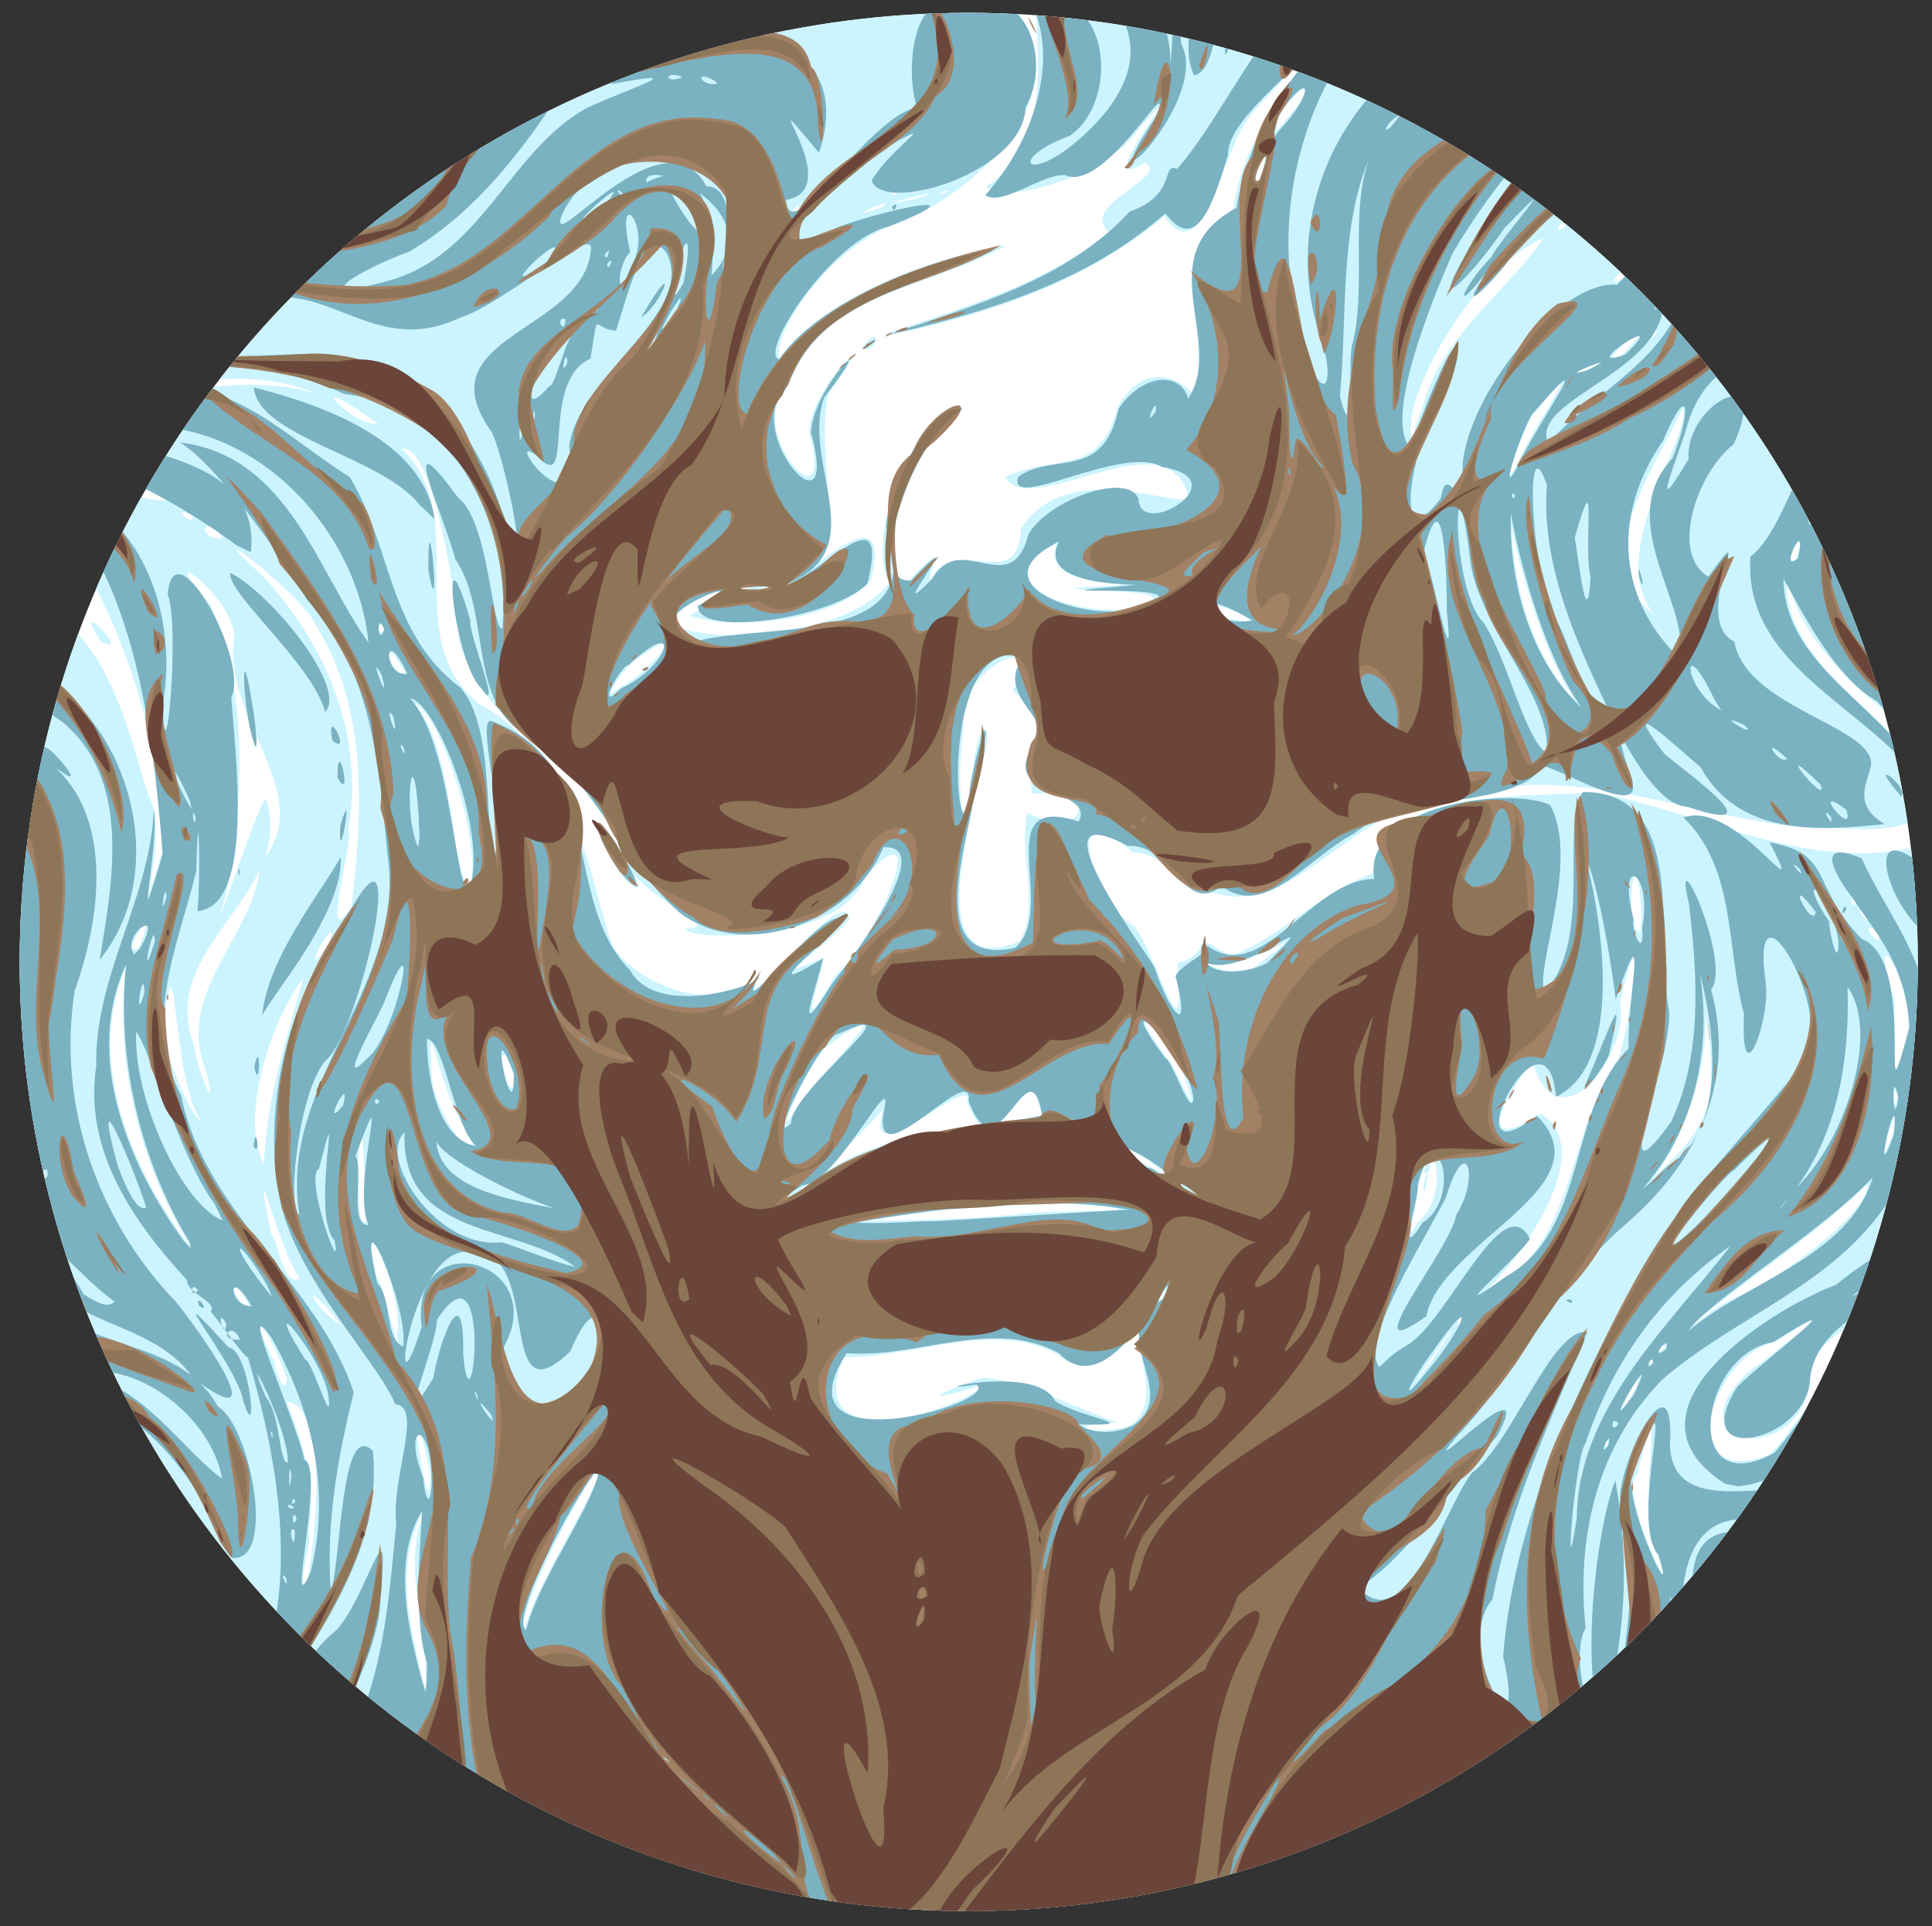<!-- Created with Inkscape (http://www.inkscape.org/) -->
<svg width="134.65mm" height="134.22mm" version="1.1" viewBox="0 0 134.65 134.22" xml:space="preserve" id="svg11" sodipodi:docname="face.svg" inkscape:version="1.3.2 (091e20ef0f, 2023-11-25, custom)" xmlns:inkscape="http://www.inkscape.org/namespaces/inkscape" xmlns:sodipodi="http://sodipodi.sourceforge.net/DTD/sodipodi-0.dtd" xmlns="http://www.w3.org/2000/svg" xmlns:svg="http://www.w3.org/2000/svg">
  <rect x="0" y="0" width="134.65" height="134.22" fill="#333333" stroke="none"/>
  <sodipodi:namedview id="namedview11" pagecolor="#505050" bordercolor="#ffffff" borderopacity="1" inkscape:showpageshadow="0" inkscape:pageopacity="0" inkscape:pagecheckerboard="1" inkscape:deskcolor="#505050" inkscape:document-units="mm" inkscape:zoom="1.8549326" inkscape:cx="332.89619" inkscape:cy="218.06722" inkscape:window-width="2540" inkscape:window-height="1380" inkscape:window-x="0" inkscape:window-y="0" inkscape:window-maximized="1" inkscape:current-layer="g11" />
  <defs id="defs6">
    <clipPath id="clipPath8">
      <ellipse cx="126.39" cy="169.43" rx="65.489" ry="65.486" fill="none" stroke="#000" stroke-width="2.843" style="font-variation-settings:'wght' 300" id="ellipse1" />
    </clipPath>
    <clipPath id="clipPath9">
      <ellipse cx="126.39" cy="169.43" rx="65.489" ry="65.486" fill="none" stroke="#000" stroke-width="2.843" style="font-variation-settings:'wght' 300" id="ellipse2" />
    </clipPath>
    <clipPath id="clipPath10">
      <ellipse cx="126.39" cy="169.43" rx="65.489" ry="65.486" fill="none" stroke="#000" stroke-width="2.843" style="font-variation-settings:'wght' 300" id="ellipse3" />
    </clipPath>
    <clipPath id="clipPath11">
      <ellipse cx="126.39" cy="169.43" rx="65.489" ry="65.486" fill="none" stroke="#000" stroke-width="2.843" style="font-variation-settings:'wght' 300" id="ellipse4" />
    </clipPath>
    <clipPath id="clipPath12">
      <ellipse cx="126.39" cy="169.43" rx="65.489" ry="65.486" fill="none" stroke="#000" stroke-width="2.843" style="font-variation-settings:'wght' 300" id="ellipse5" />
    </clipPath>
    <clipPath id="clipPath13">
      <ellipse cx="126.39" cy="169.43" rx="65.489" ry="65.486" fill="none" stroke="#000" stroke-width="2.843" style="font-variation-settings:'wght' 300" id="ellipse6" />
    </clipPath>
  </defs>
  <g transform="matrix(1.01 0 0 1.01 -60.137 -104.09)" id="g11">
    <path d="m 60.248,169.42 v -66.125 h 132.24 v 132.25 H 60.248 Z" clip-path="url(#clipPath13)" fill="#FFFFFF" id="path6" style="stroke-width:0.163" />
    <path d="m 60.248,229.7 c 0.279,-6.534 -0.101,-12.99 0,-19.626 3.053,2.122 9.323,2.926 5.877,-2.629 -2.346,-2.337 3.534,6.12 -2.313,3.227 -4.512,0.492 -3.556,-2.923 -3.564,-6.011 -1.517,-4.889 3.142,-3.389 6.246,-2.265 4.468,-0.376 -5.195,-2.193 -6.246,-2.046 v -56.081 c 6.432,1.046 7.918,8.544 9.557,13.733 1.627,2.779 -1.49,11.339 0.908,3.93 0.083,-6.414 -1.86,-13.374 -5.026,-19.192 -2.059,-2.642 -6.822,-2.364 -5.392,-6.68 0.478,-1.763 -1.391,-6.048 1.623,-5.087 6.49,0.489 12.874,-2.586 19.352,-0.798 -6.853,-2.875 -14.196,1.75 -21.023,-0.741 v -16.035 c 2.831,1.888 9.9,4.898 10.628,4.496 -1.852,-1.298 6.892,0.389 2.671,0.658 2.868,1.335 8.756,-4.729 6.878,-3.948 -4.841,5.6 -13.507,2.639 -18.463,-1.343 -2.932,-1.18 -1.294,-4.609 -1.714,-7.003 -0.997,-3.361 1.532,-3.196 4.125,-2.967 h 14.513 c -1.985,3.009 -15.54,2.987 -6.126,3.127 4.315,0.671 6.765,-4.051 10.932,-3.127 5.15,0.087 10.362,-0.232 15.462,0.233 -1.761,2.094 -9.374,6.781 -7.287,6.869 3.731,-1.498 5.495,-6.783 9.473,-7.096 3.628,-0.223 0.128,2.217 2.793,-0.005 3.184,0.038 8.553,-0.221 8.375,0.711 5.428,-0.623 13.342,-2.085 17.754,0.634 2.958,6.026 -3.653,11.687 -8.668,13.825 -3.96,1.101 -8.529,6.715 -8.323,9.323 3.722,-4.631 10.915,-6.988 15.726,-7.811 -5.362,3.102 -12.933,3.144 -15.26,10.084 -2.752,2.819 3.587,9.823 1.633,2.797 0.006,-3.002 5.437,-8.082 1.34,-2.658 -1.039,4.517 1.861,12.066 -2.51,13.188 2.004,-1.664 6.948,-6.16 5.428,-0.273 -2.728,3.113 -10.049,3.316 -12.494,2.42 4.81,-2.539 0.002,-2.017 -1.336,0.639 4.127,1.707 12.873,0.264 15.105,-2.905 -2.004,-3.809 3.069,-13.482 4.919,-11.756 -3.379,2.043 -6.236,10.663 -3.819,11.941 3.287,-3.84 1.263,-0.049 1.784,-0.499 2.021,-3.101 5.926,1.234 6.228,-3.478 3.001,-4.344 8.73,-1.995 11.561,-1.914 -1.099,-6.142 -11.005,1.557 -12.658,-1.598 3.312,-1.602 6.554,0.081 7.748,-4.84 1.957,-3.329 4.434,-1.818 5.222,-0.866 1.476,-4.343 -2.491,-9.474 2.751,-12.722 0.694,-5.71 5.217,-10.01 8.18,-14.161 13.223,-0.027 26.447,-0.055 39.67,-0.082 v 32.324 c -3.292,-0.758 -8.039,-2.377 -8.009,3.045 -0.508,1.104 2.471,-6.153 5.721,-2.386 3.882,-1.073 1.745,3.642 2.285,5.809 0.645,4.789 -1.739,3.55 -2.287,-0.535 -0.142,-5.94 -2.628,4.678 1.596,5.489 1.607,1.266 0.243,4.367 0.694,6.347 -2.561,-0.109 -9.136,-6.143 -9.628,-10.657 -0.521,5.931 6.705,9.255 9.551,13.871 1.433,5.177 -6.293,3.326 -9.335,3.451 -7.954,-0.952 -16.022,-4.738 -23.991,-1.639 -6.362,0.237 -10.235,8.069 -15.837,6.235 -1.816,0.352 -3.089,-2.768 -5.581,-2.783 -5.047,-4.703 -2.772,3.534 0.166,5.111 1.69,2.349 3.559,9.811 2.957,2.533 2.668,-0.63 0.519,-2.496 3.653,-0.479 3.616,-1.354 6.376,-4.61 10.12,-5.803 0.106,-5.836 10.481,-5.152 15.099,-5.492 7.389,1.363 14.502,5.573 22.213,3.74 1.4,0.696 0.225,4.4 0.612,6.28 v 23.183 c -2.743,-0.002 -7.664,5.092 -2.637,1.206 7.076,-1.139 -6.437,1.986 -5.373,6.301 -1.15,6.203 -9.769,4.163 -4.158,-0.826 2.231,-1.59 7.101,-5.525 1.801,-1.999 -4.55,0.966 -7.332,10.329 -0.457,7.822 2.886,-2.977 6.634,-11.201 10.824,-8.943 v 41.049 h -132.24 c 3.23e-4,-1.948 6.48e-4,-3.897 9.72e-4,-5.845 z m 118.61,-2.756 c -6.217,-2.502 -3.371,-10.302 -3.949,-13.478 0.008,4.521 -3.97,9.786 2.219,12.52 0.242,0.062 3.964,3.276 1.73,0.958 z m -109.42,-2.665 c 5.515,-2.923 -7.467,1.405 0,3e-5 z m -3.964,0.027 c -1.425,-1.263 -3.106,0.149 0,0 z m -2.939,-0.598 c -2.428,-0.946 -0.512,0.885 0,0 z m 12.021,-2.299 c 4.104,-5.575 -1.645,-10.351 -3.108,-15.366 -3.001,-4.876 1.256,3.622 1.302,5.453 4.183,2.207 2.439,9.133 0.877,10.633 l 0.93,-0.72 z m 14.277,-1.416 c 0.567,-4.489 -1.827,-8.663 0.105,-13.021 -2.537,4.432 -0.783,8.726 -0.105,13.021 z m 6.951,-4.676 c 0.832,-3.144 5.214,-9.707 5.114,-10.949 -1.897,2.114 -6.14,11.413 -5.114,10.949 z m -15.053,-3.162 c 0.71,-3.646 1.437,-11.978 -1.38,-12.384 1.048,2.894 2.047,5.705 1.484,8.871 0.318,0.605 -0.966,4.642 -0.104,3.514 z m 93.183,-1.79 c -1.659,-3.029 0.862,-13.887 -1.442,-5.527 -1.28,1.338 3.072,9.894 1.442,5.527 z m -105.34,-2.023 c 0.445,-5.292 -8.873,-2.778 -7.16,-1.466 3.557,-1.074 5.515,-2.31 7.16,1.466 z m 20.647,-3.778 c -2.126,-9.259 0.158,5.781 0,0 z m -20.239,-0.859 c -1.483,-1.206 0.818,1.145 0,0 z m 101.53,-1.07 c -0.162,-0.601 -0.336,0.831 0,0 z m -32.711,-1.381 c 2.598,-2.694 -2.005,-6.457 2.4,-8.879 0.269,-2.453 -3.749,7.787 -7.681,4.128 -4.564,-2.438 -9.961,0.308 -14.731,0.188 -2.97,6.78 6.956,4.217 9.924,1.798 -3.774,1.223 -4.843,1.219 -0.522,-0.337 2.16,-0.27 9.91,3.479 9.545,3.041 -5.237,0.34 -0.413,1.026 1.065,0.059 z m 34.663,-2.494 c 0.816,-2.7 -2.496,4.32 0,0 z m -13.995,-1.994 c 4.26,-6.369 -4.099,5.515 0,0 z m -79.119,1.471 c -1.169,-3.529 -3.072,-5.623 -0.82,-1.098 -0.155,-0.035 0.661,2.46 0.82,1.098 z m 94.201,-1.226 c -0.197,-0.597 -0.403,0.582 0,0 z m 0.913,-1.101 c -0.726,-0.019 -0.395,0.845 0,0 z m -87.541,-0.792 c 0.665,-2.324 -2.88,-10.192 -1.356,-3.847 0.319,-0.093 1.765,6.534 1.356,3.847 z m 92.516,-2.591 c 3.065,-1.166 9.456,-6.23 8.906,-7.746 -3.416,3.503 -9.935,7.684 -12.45,10.092 1.122,-0.866 2.206,-1.814 3.544,-2.346 z m -96.334,1.985 c -3.22,-3.996 -1.873,-1.046 0,0 z m 77.712,-0.821 c -0.785,-0.408 -0.983,2.271 0,0 z m -84.075,-0.596 c -1.822,-2.961 -0.956,0.286 0,0 z m 84.977,-0.696 c 6.731,-2.95 5.762,-11.138 9.534,-16.35 0.869,-2.647 1.858,-11.393 0.088,-3.869 0.663,3.873 -4.452,10.068 -6.025,4.136 -1.678,1.943 -4.432,6.775 0.543,3.58 4.628,2.914 -3.195,12.069 -4.14,12.504 z m -81.47,-1.101 c -1.555,-2.131 -3.456,-10.561 -1.995,-3.104 0.61,0.712 0.715,3.563 1.995,3.104 z m -7.695,-2.491 c -3.436,-5.54 -5.128,-12.806 -4.319,-19.031 -2.827,6.462 0.366,13.934 4.364,19.234 l -0.045,-0.204 z m 84.792,-1.388 c 2.569,-2.087 0.815,-7.566 0.014,-2.101 0.12,0.171 -1.025,4.221 -0.014,2.101 z m 0.383,-2.327 c 0.592,-2.91 0.238,0.814 0,0 z m 0.085,-1.115 c 0.18,-1.927 0.841,0.174 0,0 z m -72.917,3.36 c -0.363,-3.567 -0.266,-9.73 -0.679,-3.461 0.214,0.677 -0.174,3.945 0.679,3.461 z m 44.737,-0.475 c 2.482,-0.409 11.439,-0.016 4.453,-0.765 -4.568,0.056 -11.984,0.468 -15.076,1.206 3.545,-0.036 7.092,-0.097 10.622,-0.441 z m -14.694,-1.769 c 4.939,-4.247 11.016,-3.858 16.511,-5.1 -1.473,-5.864 -2.743,5.039 -5.175,-0.879 0.605,-2.479 -8.159,6.149 -5.484,-0.264 0.785,0.447 -8.024,7.968 -5.852,6.243 z m 61.968,-4.655 c 1.674,-2.745 -0.109,-8.865 -0.045,-9.941 1.442,4.886 -1.413,11.964 -3.47,14.021 1.307,-1.222 2.742,-2.427 3.515,-4.08 z m -36.667,3.765 c -4.774,-3.595 -4.922,-2.216 0,0 z m -62.472,-0.785 c -0.002,-4.229 2.104,-10.652 2.722,-12.939 -2.56,3.531 -4.346,9.989 -2.722,12.939 z m 81.627,-0.122 c -0.116,-1.136 -0.373,1.137 0,0 z m 30.709,-1.821 c 1.021,-4.834 -1.622,4.099 0,0 z m -97.561,0.246 c -2.573,-1.151 -3.714,-11.686 -3.156,-3.931 0.123,0.88 1.901,5.442 3.156,3.931 z m 21.747,-1.853 c 1.14,-2.046 8.447,-9.072 2.505,-4.742 -1.099,0.44 -4.106,7.34 -2.505,4.742 z m 20.171,0.995 c -3.409,-1.796 -0.875,0.502 0,0 z m -60.987,-0.389 c -2.201,-2.849 -1.651,-15.031 -2.784,-5.955 0.554,1.671 1.809,5.327 2.784,5.955 z m 117,-1.748 c -0.266,-1.776 -0.354,2.004 0,0 z m -48.935,-0.531 c -0.738,-3.345 -5.561,-7.853 -1.484,-2.114 0.334,0.048 2.426,4.915 1.484,2.114 z m -67.711,-1.051 c -2.415,-5.647 3.423,-9.556 3.67,-14.561 4.214,-4.546 -2.848,-10.12 -1.771,-15.64 -0.318,-3.08 -5.935,-6.857 -1.642,-2.12 2.626,6.209 2.291,13.546 1.023,20.08 -1.399,4.774 2.671,-7.745 2.808,-6.654 2.008,6.702 -7.625,10.07 -4.97,16.941 -0.099,0.672 1.718,5.669 0.882,1.952 z m 21.283,1.086 c -0.162,-4.674 -2.506,-1.136 0,0 z m 95.811,-2.705 c 1.518,-3.507 -3.009,-10.637 -0.63,-3.37 -0.032,0.902 -0.295,8.234 0.63,3.37 z m -73.699,-5.22 c 2.449,-1.635 7.026,-12.158 2.002,-6.744 -1.482,4.579 -12.108,4.426 -12.405,3.592 3.348,-0.167 -4.694,-2.528 -3.964,-5.428 -2.591,-5.926 -10.015,-8.091 -11.621,-14.488 -0.308,-3.767 -1.91,-13.658 -3.975,-13.206 4.973,4.67 -0.304,12.897 5.248,17.534 6.493,3.609 7.301,10.37 9.257,16.711 2.132,3.308 8.456,4.955 10.403,1.649 -2.833,5.232 5.763,-6.433 5.972,-3.435 -1.462,1.9 -6.382,4.711 -1.76,2.634 -0.556,2.821 -1.836,5.727 0.844,1.18 z m -14.433,-6.451 c -1.65,-1.677 -3.371,-6.761 -0.441,-2.125 0.157,0.232 2.35,3.826 0.441,2.125 z m 34.958,8.962 c -0.28,-0.281 0.141,0.913 0,0 z m 8.307,-2.992 c 5.48,-4.163 -0.846,0.783 -3.33,-0.376 0.923,0.743 2.258,0.706 3.33,0.376 z m -63.888,-1.474 c 1.206,-3.36 -2.515,3.21 0,0 z m -13.065,0.128 c 1.709,-4.076 -1.577,0.869 0,0 z m 60.815,-0.478 c 1.423,-2.468 -0.122,-6.06 0.521,-8.87 4.011,2.131 5.212,-1.753 0.334,-1.312 -0.67,-3.727 1.83,-4.206 -1.33,-7.097 2.466,-5.07 -4.457,-0.579 -3.382,2.393 -0.59,3.469 -0.111,10.193 0.645,3.114 0.242,-4.054 1.808,-3.449 0.381,0.028 -0.341,3.095 -4.107,14.653 2.831,11.744 z m 42.903,-1.759 c -0.363,-6.78 -1.345,0.808 -0.101,1.187 l 0.101,-1.187 z m 16.344,1.129 c -1.725,-1.179 0.453,1.735 0,0 z m -105.38,-1.668 c 0.777,-6.568 1.196,-13.669 -2.472,-19.549 -0.842,-2.046 -8.999,-8.186 -3.679,-3.392 4.379,4.694 7.11,11.069 5.935,17.54 0.487,0.608 -2.061,8.71 0.216,5.4 z m 104.4,0.316 c -0.888,-0.609 0.724,1.469 0,0 z m -0.465,-0.714 c -0.593,-0.857 -0.549,0.727 0,0 z m -95.673,-1.005 c 0.647,-3.896 -2.344,-12.358 -3.988,-12.726 2.974,3.018 2.535,12.367 3.988,12.726 z m 29.261,-3.412 c -0.608,-0.085 -0.757,1.081 0,0 z m 47.181,-9.271 c -2.514,-2.782 -4.747,-11.982 -4.634,-12.262 0.06,4.313 1.676,9.625 4.634,12.262 z m -66.272,-1.081 c 2.18,-0.981 5.286,-4.973 1.192,-1.932 -0.259,-0.132 -2.933,3.454 -1.192,1.932 z m -14.713,-1.088 c -2.22,-3.69 -0.953,0.605 0,0 z m -1.463,-2.961 c -0.395,-1.115 -0.569,0.839 0,0 z m 59.913,-0.54 c -3.255,-2.249 -4.9,-0.308 0,0 z m 27.757,-0.47 c -3.58,-4.08 2.678,-12.541 1.949,-14.29 -1.805,4.075 -6.839,10.698 -1.949,14.29 z m -34.803,-0.874 c 2.042,-1.14 -10.818,-0.694 -2.537,-1.141 3.816,-0.375 -5.661,0.592 -3.829,-3 -6.425,3.264 3.472,5.818 6.366,4.141 z m -27.563,-0.983 c 1.06,-0.533 -2.04,0.386 0,0 z m 1.469,0.023 c -1.078,-0.276 -1.08,0.481 0,0 z m 70.659,-2.015 c 1.095,-3.381 -1.329,0.998 0,0 z m -108.54,-1.425 c -1.38,-1.964 -1.918,0.144 0,0 z m -2.122,-1.563 c -1.676,-0.883 0.215,0.994 0,0 z m -1.796,-1.066 c -2.883,-1.839 -7.057,-3.151 -10.465,-3.544 3.709,0.166 6.938,3.651 10.465,3.544 z m 93.257,-2.567 c 0.917,-2.325 5.384,-8.614 1.229,-3.549 -0.489,0.238 -2.778,6.516 -1.229,3.549 z m -6.496,-4.041 c 1.119,-4.639 6.394,-8.427 8.252,-11.481 -5.085,2.252 -9.944,11.435 -9.045,13.848 l 0.321,-1.133 0.472,-1.234 z m -72.135,1.337 c -5.881,-4.209 -1.737,0.271 0,0 z m 83.33,-3.656 c 2.797,-1.322 -2.252,0.597 0,0 z m 2.361,-0.967 c 4.77,-4.847 -2.456,1.021 0,0 z m 2.537,-1.708 c -0.596,-1.001 -0.552,1.15 0,0 z m 0.367,-3.316 c 1.322,-4.898 -6.851,1.981 -1.442,-0.915 2.223,-0.269 0.086,5.149 1.442,0.915 z m -6.731,-3.94 c 0.336,-1.238 -1.182,0.835 0,-2e-5 z m -53.151,-0.524 c 1.217,-2.838 -1.995,1.794 0,0 z m -32.456,-0.568 c 0.941,-3.028 9.375,-4.563 7.995,-4.984 -3.329,1.726 -7.613,0.893 -8.8,5.508 l 0.805,-0.524 z m 38.381,-0.222 c 1.98,-1.164 -3.507,1.191 0,0 z m 48.681,-0.003 c 1.78,-1.987 -2.301,1.402 0,0 z m -46.227,-0.629 c 3.892,-1.19 -4.87,1.029 0,0 z m -1.314,-0.353 c -0.601,-0.185 -0.3,0.284 0,0 z m 3.391,-0.065 c 0.816,-0.535 -1.563,0.517 0,0 z m 47.348,-0.536 c 2.803,-1.002 9.946,-3.116 2.915,-1.878 -1.175,-0.045 -8.289,3.647 -2.915,1.878 z m -49.347,0.427 c -0.899,-0.265 -0.163,0.286 0,0 z m 23.638,-0.759 c 1.252,-3.737 -0.975,0.426 0,0 z m 1.206,-3.419 c 4.628,-5.264 -0.323,-2.005 0,0 z m -81.159,35.268 c -2.272,-3.538 2.337,1.153 2.8e-5,-2e-5 z m -3.887,-3.734 c -9.672,-6.483 7.223,0.754 0,0 z m 56.414,-16.518 c 1.39,-1.97 1.135,0.493 0,0 z m 1.554,-0.918 c 5.303,-1.936 11.01,-3.379 15.465,-7.097 -2.115,-1.851 4.373,-3.875 2.509,-4.766 -4.332,2.577 4.426,-7.822 -0.513,-2.253 -1.877,2.903 -8.951,5.254 -10.46,3.883 4.724,-3.052 3.442,-9.915 3.413,-12.642 3.144,0.655 9.096,-2.084 9.239,2.694 -0.807,-1.554 0.755,-3.614 3.791,-2.694 2.901,-1.15 3.147,2.242 1.611,3.852 -2.376,5.635 1.305,-4.061 3.147,-3.852 6.966,-0.811 -2.462,6.258 -3.551,8.649 -1.688,3.183 -2.878,9.656 -5.342,6.033 -5.481,4.656 -12.494,6.885 -19.406,8.296 l 0.097,-0.105 z" clip-path="url(#clipPath12)" fill="#CCF4FF" id="path7" style="stroke-width:0.163" />
    <path d="m 60.248,232.55 c -1.425,-4.498 4.342,-5 7.551,-4.868 4.651,0.016 7.546,-5.09 9.591,-8.683 2.838,-7.252 1.241,-15.543 -0.817,-22.552 0.593,1.408 -2.58,-3.185 -2.508,-2.875 0.565,-0.682 -1.605,-1.222 -1.635,-2.2 -3.608,-3.927 -7.146,-8.909 -6.248,-14.759 -0.138,-6.24 3.753,-11.607 3.981,-17.775 0.374,3.077 -1.523,10.399 0.606,3.135 -0.53,-6.592 -1.346,-14.284 -4.54,-20.362 -1.787,-1.636 -9.912,-5.58 -3.394,-5.169 6.543,1.742 9.024,9.085 7.94,15.221 0.164,6.093 1.208,-5.456 0.339,-7.594 0.422,-4.904 5.67,4.567 4.386,7.122 0.29,4.056 1.618,14.373 -2.333,14.737 0.249,-2.483 0.071,-8.914 -0.08,-2.769 -1.276,5.196 -3.745,10.419 -1.041,15.507 1.619,8.094 9.343,12.817 11.908,20.457 -1.088,4.402 -1.933,9.02 -1.585,13.716 0.756,-2.299 0.663,-11.855 2.897,-9.683 0.699,6.563 -3.447,12.188 -6.751,17.373 0.588,4.519 -4.987,6.001 -6.474,8.471 7.1,-0.744 5.915,-9.599 10.573,-13.342 2.05,-1.806 3.954,-9.705 3.17,-2.659 0.245,4.255 -4.327,10.549 -3.805,12.656 3.888,-4.69 4.331,-11.55 4.907,-17.513 -0.371,-3.05 1.888,-8.025 -0.061,-8.184 -1.325,-3.188 -7.316,-9.038 -8.131,-14.995 -0.987,-6.904 1.229,-13.782 5.192,-19.388 3.9,-6.745 0.45,8.883 -1.926,10.708 -1.976,2.526 -2.596,10.584 -1.76,10.569 -1.482,-9.058 7.395,-15.74 6.091,-24.766 -0.631,-6.179 -1.023,-12.841 -5.568,-17.647 -2.191,-3.764 -6.504,-9.522 -8.776,-10.855 7.528,0.906 9.537,9.025 13.025,13.813 -0.768,-7.613 -7.386,-14.891 -15.316,-14.936 -3.205,-0.173 -6.991,-1.593 -1.397,-1.761 6.03,-2.982 10.718,2.37 15.421,5.281 2.908,4.798 2.643,10.785 7.62,14.516 2.555,2.797 1.52,10.815 2.492,11.418 0.713,-2.029 -1.588,-9.921 -0.217,-9.05 7.85,2.921 4.618,12.209 9.44,17.138 2.016,3.596 9.639,0.67 8.826,0.499 -1.747,3.481 3.747,-3.927 5.541,-4.11 3.431,-1.706 -7.698,6.814 -1.051,2.805 -0.539,2.419 -2.113,6.156 0.629,1.73 1.648,-2.073 7.255,-9.662 3.539,-9.402 -2.228,5.329 -9.71,7.864 -14.087,4.483 -3.915,-3.45 -5.759,-9.085 -10.372,-12.107 -4.333,-2.314 -2.541,-8.498 -5.084,-12.273 -0.698,-2.809 -4.258,-10.315 0.191,-4.238 2.159,1.63 2.341,9.332 3.061,9.034 0.623,-7 -3.195,-15.329 -10.944,-16.183 -5.558,-2.752 -11.841,-1.538 -17.809,-2.509 -3.521,1.946 -7.087,-5.489 -4.417,-4.5 4.987,5.698 13.282,4.349 19.889,4.24 7.486,0.074 12,5.516 13.671,12.403 1.644,3.764 -0.368,-5.836 -1.192,-7.107 -4.676,-6.568 6.574,-6.803 6.917,-12.579 0.105,-1.555 -6.277,3.962 -8.947,4.756 -6.544,3.141 -9.69,-3.729 -15.654,-0.498 -4.989,1.062 -12.257,-0.595 -15.478,-3.944 -0.729,-2.718 0.969,-4.042 1.557,-3.183 -5.138,-7.055 4.638,-0.079 7.554,0.449 3.618,3.352 12.905,-2.095 11.035,-3.325 -4.372,5.397 -12.613,2.911 -17.441,-0.584 -3.818,-2.624 -2.471,-2.765 1.14,-1.09 3.086,1.07 3.225,-1.599 7.842,0.353 2.876,-1.228 10.908,0.868 3.79,1.619 -2.931,0.108 -8.796,-0.61 -2.643,0.636 6.899,1.871 10.006,-6.277 15.831,-7.358 4.095,-6.358 -3.579,3.337 -6.462,2.873 -5.091,4.113 -12.637,0.324 -18.803,0.894 -4.125,-0.42 -3.474,-4.057 -3.401,-6.958 0.316,-4.676 6.425,2.446 9.321,1.121 -2.064,1.15 8.421,0.97 10.357,-1.981 2.291,-1.301 5.344,-0.278 7.946,-0.628 2.893,0.736 8.458,-0.674 9.682,0.357 -5.778,1.237 -6.858,10.179 -12.996,8.582 -4.304,4.89 -10.018,9.64 -16.995,5.938 2.814,1.693 10.342,2.906 13.588,-1.192 1.991,-5.694 8.456,-3.093 11.166,-8.376 -1.131,4.585 -5.128,5.069 -8.579,5.531 -1.646,2.025 -4.583,6.457 -0.475,2.141 3.067,-3.008 7.714,-2.335 9.907,-6.918 2.696,-0.517 7.299,-8.765 8.276,-5.004 -3.75,5.885 -7.513,12.414 -13.678,16.032 -3.251,1.163 -7.465,3.669 -1.399,1.996 6.405,-1.771 8.29,-8.844 13.548,-11.852 3,-1.449 7.842,-2.855 1.799,-1.708 4.818,-5.098 17.496,-4.796 14.348,4.735 -5.235,-6.249 2.238,2.521 -2.28,3.246 0.227,3.554 5.7,-5.819 9.059,-6.372 -0.799,-2.066 -0.577,-8.562 3.259,-7.18 4.263,-1.419 6.067,3.869 4.215,7.173 -0.152,4.526 -9.824,7.394 -10.625,5.053 1.355,-2.355 5.335,-4.714 0.681,-2.111 -2.496,1.029 -9.915,8.822 -2.898,5.279 3.186,-1.16 10.167,-2.684 3.362,0.011 -3.872,0.882 -9.009,8.731 -7.517,9.151 3.095,-4.531 11.828,-7.23 14.756,-7.527 -5.021,2.665 -11.826,3.03 -14.119,9.261 -3.58,3.019 3.699,11.141 1.547,3.305 0.195,-3.301 5.12,-7.875 0.902,-2.38 -1.63,4.645 3.756,10.777 -3.078,13.028 2.635,-0.344 7.73,-6.95 6.075,-0.206 -2.413,2.41 -11.782,3.772 -11.695,1.514 5.776,-2.889 -6.282,1.203 -0.059,2.435 5.119,-1.277 16.125,0.364 13.045,-7.824 0.015,-2.675 3.566,-9.419 5.277,-8.159 -3.473,1.71 -6.923,12.233 -3.538,11.796 4.688,-4.929 -2.328,3.744 1.461,-0.124 1.95,-3.41 5.431,1.637 6.619,-3.047 1.369,-2.388 6.888,-4.351 7.594,-2.439 0.104,2.881 6.999,-1.354 1.631,-2.203 -2.665,-1.622 -10.721,3.17 -9.932,0.675 2.481,-1.75 5.84,0.346 6.929,-4.694 1.694,-2.521 4.338,-2.544 4.801,-0.691 2.628,-4.088 -2.837,-9.852 3.339,-13.181 0.874,-5.735 5.268,-12.23 9.962,-13.962 -5.637,6.099 -7.815,15.002 -5.426,22.994 1.301,5.072 2.588,3.335 1.033,-0.778 -1.911,-6.515 0.434,-13.652 5.673,-17.915 1.734,-4.049 6.87,-0.114 8.943,-4.43 1.183,0.281 6.654,-0.629 4.483,0.584 -2.24,2.194 -8.129,4.599 -8.876,5.151 6.039,0.298 9.009,-7.259 15.124,-5.688 6.125,-0.64 -2.637,2.967 -4.116,4.441 -4.997,3.057 -8.885,7.68 -11.869,12.701 -1.52,3.424 -4.829,11.633 -2.906,13.498 0.974,-3.233 4.547,-11.395 2.31,-3.535 -2.087,2.268 -3.869,11.856 -0.228,6.964 0.429,-2.778 1.487,2.025 1.502,-2.499 0.693,-5.335 6.95,-12.566 10.657,-12.209 3.772,-4.404 1.919,5.335 3.08,0.185 1.299,5.702 -9.229,7.514 -7.849,10.755 3.962,-4.412 10.88,-6.818 9.505,-14.448 0.452,-6.3 11.704,1.103 9.115,-1.421 -2.997,-0.893 -10.403,-2.769 -3.357,-2.804 1.905,-1.207 7.791,3.596 5.299,0.26 -7.529,-4.205 -17.589,-1.025 -22.977,5.381 -1.121,1.647 -4.345,4.903 -1.7,1.048 -2.735,3.548 -1.729,1.108 0.189,-0.861 0.59,-1.214 5.589,-6.85 0.899,-1.983 -1.931,2.868 -5.652,6.875 -2.453,1.438 4.071,-7.508 11.215,-14.564 20.273,-14.778 4.538,0.674 13.588,-5.907 11.327,2.777 1.387,2.607 -2.651,5.699 -0.55,6.718 1.308,1.843 0.617,6.92 -2.052,2.523 -2.944,-0.207 4.743,3.327 2.58,6.231 -1.661,1.464 -7.62,-8.031 -4.791,-1.389 3.207,0.872 7.132,5.184 3.797,7.047 -5.553,-1.212 -13.526,-4.607 -15.638,3.494 -1.071,3.162 -2.243,5.982 0.233,1.853 -0.288,-3.771 5.79,-6.981 3.107,-1.029 -2.63,2.106 -4.38,7.607 -1.743,9.148 3.612,-5.075 -1.393,2.897 1.79,4.478 0.819,4.718 10.349,5.958 9.365,8.8 -0.297,1.158 -1.102,2.534 1.004,3.785 -4.674,0.51 -10.056,0.814 -12.706,-3.921 -1.578,-1.329 -5.882,-5.397 -2.502,-0.937 1.745,1.492 7.832,5.751 1.588,3.666 -3.18,-0.13 -6.058,-9.364 -3.922,-2.023 1.401,3.305 -5.717,-1.123 -6.107,-0.752 -1.782,2.958 -9.526,1.736 -12.934,4.605 -3.249,1.712 -6.152,5.925 -9.16,3.648 -2.631,2.088 -3.367,-2.951 -6.47,-2.77 -6.587,-3.51 0.317,5.995 1.84,8.37 0.826,2.701 2.633,5.388 1.444,0.602 0.326,-0.8 2.747,-1.799 2.114,-2.162 3.843,2.993 7.186,-4.497 11.599,-4.539 -0.887,-5.059 9.265,-6.404 12.123,-5.112 2.139,3.849 -1.18,11.668 -0.336,12.91 3.318,-3.72 1.034,-11.231 2.612,-13.794 7.183,-0.009 5.028,9.77 5.878,14.71 0.752,2.905 -4.605,14.687 0.214,8.037 2.154,-4.622 1.825,-10.031 1.227,-15.004 -1.267,-5.272 3.014,4.024 1.524,5.89 1.774,6.461 -1.055,12.005 -5.862,16.158 -4.869,4.162 -7.386,10.097 -11.722,14.706 -3.193,3.841 5.868,-5.66 2.8,-0.026 -3.272,3.503 -5.969,8.179 -9.526,10.433 3.233,3.606 5.985,-5.618 7.798,-7.919 2.796,-2.044 5.559,-10.084 7.967,-9.722 -2.527,6.046 -5.297,11.948 -6.546,18.46 -2.851,3.243 2.57,11.95 0.742,3.901 0.701,-8.806 4.401,-17.109 8.577,-24.832 2.885,-6.082 7.88,-10.703 11.942,-15.86 2.922,-2.928 -3.565,-14.228 -2.409,-5.843 0.391,2.553 -1.761,8.271 -1.49,2.231 -1.258,-4.638 -0.513,-9.995 -4.179,-13.563 3.677,-1.301 8.778,7.189 5.946,1.713 4.487,0.813 2.764,3.012 6.364,6.674 3.998,1.525 0.956,14.721 3.281,6.09 -0.242,-4.314 -2.21,-6.344 -4.006,-9.044 -0.007,0.027 -3.385,-4.353 0.714,-2.614 1.402,3.179 3.906,6.211 4.413,9.656 -0.013,4.517 0.78,9.299 -2.106,13.245 -3.602,6.345 -10.861,8.55 -16.056,13.055 -4.524,4.605 -5.96,10.929 -5.297,17.144 -1.49,2.555 1.528,11.175 3.023,8.537 -1.715,-5.746 1.554,-11.501 -0.653,-17.508 0.043,-2.802 3.82,-10.121 3.445,-3.65 0.221,6.634 11.88,-0.2 8.179,5.963 -7.205,-3.309 -8.203,3.987 -6.763,9.23 -0.368,3.358 3.304,6.945 0.357,2.225 0.706,-3.654 -2.306,-11.438 2.697,-11.424 -5.859,5.914 1.54,12.451 3.358,18.179 3.801,-3.318 -5.848,-7.9 -3.686,-12.934 0.469,3.834 3.972,7.838 5.836,10.088 2.059,-4.118 -6.513,-5.827 -4.208,-10.908 5.047,-3.632 4.913,-11.331 9.929,-15.507 3.931,-2.41 1.919,5.753 -0.832,6.595 -1.765,2.668 -0.224,9.534 0.263,2.942 -0.199,-3.418 3.789,-6.498 2.562,-1.064 -0.091,6.511 0.279,13.08 -0.217,19.555 -1.731,-2.381 -4.316,-13.243 -3.061,-4.904 2.761,3.915 3.818,8.306 3.299,13.046 0.763,3.083 -3.446,1.192 -5.249,1.708 h -126.99 c -7.4e-5,-1.001 -1.48e-4,-2.003 -2.22e-4,-3.004 z m 127.29,-1.897 c 1.862,-4.764 -3.656,-8.675 -2.451,-2.541 -1.016,1.818 1.634,5.44 2.451,2.541 z m -3.961,-1.02 c 2.157,-4.024 -1.324,-1.803 -1.164,0.259 l 0.678,0.073 0.486,-0.332 z m -5.056,-3.134 c -6.126,-2.864 -2.327,-8.888 -3.719,-13.32 -0.145,4.782 -4.045,10.539 2.799,13.259 1.205,1.212 3.258,2.042 0.92,0.061 z m -72.718,-1.785 c -0.552,-0.662 -0.772,-0.451 0,0 z m -16.787,-6.886 c -1.036,-3.179 -0.396,-8.942 -0.355,-10.501 -2.384,3.717 -0.497,9.911 0.246,12.476 l 0.074,-0.753 0.035,-1.222 z m 6.829,-2.288 c 0.833,-3.531 5.053,-9.197 5.055,-11.306 -2.104,2.663 -6.179,10.626 -5.055,11.306 z m -14.868,-4.008 c 1.423,-5.682 0.101,-11.153 -2.681,-16.146 -2.596,-3.662 1.894,6.176 2.231,8.377 1.535,0.492 -1.351,11.842 0.45,7.769 z m -1.687,0.411 c -0.635,-0.751 0.251,1.132 0,0 z m 94.673,-1.639 c -2.069,-2.237 1.578,-14.052 -1.435,-6.602 -1.953,1.338 3.101,11.69 1.435,6.602 z m -5.617,-2.508 c 0.092,-7.597 6.33,-13.195 10.584,-18.754 -4.818,3.362 -8.127,8.003 -9.978,13.604 -0.729,0.827 -1.547,11.449 -0.606,5.151 z m -88.462,0.857 c -0.614,-0.564 0.053,1.996 0,0 z m 0.122,-0.766 c -0.241,-1.03 -0.444,0.862 0,0 z m -0.163,-0.809 c -0.688,-0.539 -0.411,0.289 0,0 z m 0.082,-0.426 c -0.197,-0.597 -0.403,0.582 0,0 z m 9.388,-1.802 c -0.13,-3.926 -2.012,-3.548 -0.575,0.17 0.293,2.669 0.669,1.114 0.575,-0.17 z m -9.666,0.047 c -0.177,-1.704 -0.23,2.103 0,0 z m -0.247,-0.904 c 0.119,-2.338 -3.489,-9.16 -1.508,-4.52 1.022,1.172 0.885,4.54 1.508,4.52 z m 91.119,-1.191 c 0.38,-1.508 -0.895,1.088 0,0 z m -92.197,-0.915 c -0.28,-0.281 0.141,0.913 0,0 z m 59.376,-0.464 c 3.584,-2.297 -2.415,-6.561 2.39,-8.869 0.783,-3.801 -3.529,7.949 -7.477,3.874 -4.559,-2.486 -9.822,0.39 -14.646,-0.006 -5.097,7.902 10.718,3.44 8.965,2.165 -4.565,0.699 4.107,-1.535 5.423,1.136 1.646,1.149 6.567,1.743 1.597,1.615 1.109,0.722 2.591,0.639 3.747,0.085 z m 33.536,-0.128 c -0.549,-0.727 -0.593,0.857 0,0 z m -77.818,-0.657 c -1.918,-2.33 0.694,1.656 0,0 z m 78.869,-1.346 c 2.136,-4.515 -2.91,3.94 0,0 z m -90.064,0.218 c -0.247,-2.736 -5.155,-8.333 -1.628,-2.653 0.482,0.003 1.872,4.907 1.628,2.653 z m 7.221,-1.376 c 0.401,-2.462 2.153,-7.32 2.062,-1.623 0.594,6.588 2.101,-8.449 -1.815,-2.378 8.75e-4,1.795 -3.106,8.758 -0.247,4.002 z m 8.774,1.515 c 3.536,-0.878 3.417,-9.806 0.667,-3.331 -5.237,5.011 -1.841,-7.032 -6.64,-6.792 -4.253,-1.361 -6.126,13.08 -3.604,5.07 -0.856,-7.277 9.054,-4.535 5.626,1.48 -0.421,2.117 1.715,4.779 3.951,3.573 z m -5.75,-0.349 c -0.469,-0.964 0.207,1.125 0,0 z m 65.471,-1.519 c 2.598,-2.996 3.77,-6.188 0.353,-1.311 -0.825,1.087 -2.764,4.255 -0.353,1.311 z m -1.302,-1.907 c 2.794,-1.603 6.62,-11.052 8.483,-7.322 -1.16,1.644 -6.322,5.958 -1.725,2.629 5.817,-3.282 4.168,-11.314 8.534,-15.795 -0.147,-3.23 1.467,-10.298 -0.894,-3.374 -0.345,-2.926 -1.318,-8.297 -2.05,-9.681 1.278,4.973 2.46,14.215 -2.068,16.407 -0.693,-7.36 -7.596,6.189 -1.329,1.301 4.936,4.94 -6.553,8.614 -7.629,13.845 -5.326,3.781 1.761,-4.707 2.07,-7.004 1.658,-2.57 0.712,-5.825 -0.704,-1.217 -1.607,3.202 -5.995,9.97 -4.6,11.73 0.568,-0.586 1.196,-1.123 1.913,-1.517 z m 12.285,-17.957 c 1.263,-2.711 3.074,-8.188 1.629,-2.039 -0.028,0.285 -1.831,2.985 -1.629,2.039 z m 4.702,19.185 c -0.095,-0.828 -0.688,0.816 0,0 z m 0.899,-0.954 c 0.325,-1.294 -1.341,1.026 0,0 z m -87.162,-0.178 c 0.452,-2.618 -3.489,-11.721 -1.78,-4.373 1.052,1.107 0.479,3.822 1.78,4.373 z m -11.265,-0.475 c -0.505,-1.413 -1.725,0.071 0,0 z m 99.949,-0.594 c 4.087,-3.473 11.096,-5.114 12.73,-10.615 -3.316,3.603 -11.521,8.682 -12.73,10.615 z m -100.88,-0.495 c -0.802,-1.415 -0.134,1.371 9e-6,1e-5 z m 1.749,-1.21 c -1.722,-2.97 -1.638,0.046 0,0 z m 1.04,-1.492 c -2.168,-3.664 -2.697,-3.02 -0.175,0.174 l 0.55,0.679 -0.375,-0.854 z m -4.75,0.372 c -0.533,-0.753 -0.533,0.753 0,0 z m 26.043,-1.606 c -4.245,-3.048 -12.058,-1.931 -11.784,-9.283 -1.946,1.768 2.319,8.16 6.702,7.578 1.596,0.517 3.729,1.42 5.082,1.704 z m -16.616,-1.817 c -1.723,-1.829 0.703,-11.824 -1.08,-4.946 -1.047,0.53 1.658,8.025 1.08,4.946 z m -9.978,0.163 c -3.433,-5.656 -5.086,-12.728 -4.401,-19.226 -2.943,6.303 0.095,13.781 3.966,19.086 l 0.479,0.507 -0.045,-0.367 z m 103.4,-0.675 c 2.196,-1.886 9.21,-10.381 3.217,-4.405 -0.729,0.3 -6.663,7.571 -3.217,4.405 z m -18.342,-0.721 c 2.805,-1.784 0.965,-7.612 -0.343,-2.588 0.102,1.068 -1.572,5.591 0.343,2.588 z m -83.358,-1.299 c -2.332,-3.083 -4.45,-10.662 -5.408,-11.871 -0.239,4.59 3.195,11.961 5.963,13.018 l -0.555,-1.147 z m 10.618,1.466 c -1.238,-2.689 1.722,-11.815 -0.895,-4.77 0.575,0.921 -0.476,4.843 0.895,4.77 z m 39.368,-0.279 c 4.235,-0.238 9.509,-0.597 13.117,-0.787 -6.218,-1.046 -12.751,-0.107 -18.913,0.882 1.929,0.153 3.865,-0.105 5.795,-0.095 z m -24.812,-0.369 c -2.845,-0.585 -9.161,-3.683 -9.866,-5.103 0.286,4.198 8.294,4.195 9.866,5.103 z m -29.897,-0.572 c -0.765,-2.45 -3.885,-10.008 -1.995,-2.98 0.255,0.685 1.234,3.439 1.995,2.98 z m 113.77,-1.263 c 3.394,-3.181 5.925,-10.71 3.635,-13.956 0.162,5.631 -0.864,11.183 -4.753,15.345 0.494,-0.347 0.714,-0.966 1.119,-1.389 z m -68.474,0.036 c 5,-4.102 11.018,-3.848 16.536,-5.114 -0.894,-5.32 -3.062,4.563 -5.075,-1.002 0.331,-2.955 -6.742,5.675 -5.856,0.709 0.835,-3.504 -3.242,5.064 -5.631,5.115 -1.733,0.996 -1.92,1.754 0.025,0.293 z m 27.29,0.391 c -1.681,-1.401 -2.074,-0.877 0,0 z m 32.409,-2.024 c 4.632,-2.697 2.827,-11.067 2.223,-13.246 0.867,5.35 -0.503,10.989 -3.979,14.838 0.63,-0.479 1.182,-1.05 1.756,-1.592 z m -34.206,0.818 c -2.064,-2.066 -5.995,-3.238 -1.675,-0.681 0.378,-0.131 1.279,1.044 1.675,0.681 z m 49.81,-2.99 c 0.455,-4.522 -1.691,4.716 0,0 z m -97.797,0.821 c -1.497,-1.115 -2.248,-7.39 -3.424,-7.418 -0.024,2.459 0.679,6.943 3.424,7.418 z m 21.694,-1.586 c 0.034,-2.353 9.037,-8.856 3.24,-6.158 -1.036,0.062 -5.088,8.005 -3.24,6.158 z m 20.475,0.337 c -2.624,-1.785 -1.881,0.235 0,0 z m -51.37,-1.6 c 0.579,-2.429 -1.648,2.068 0,0 z m 107.31,-0.492 c -0.53,-2.582 -0.38,2.576 0,0 z m -104.81,0.245 c -0.417,-0.586 -0.417,0.586 0,0 z m 56.164,-0.16 c -0.271,-3.348 -6.145,-8.479 -1.938,-2.826 0.434,0.007 1.737,4.141 1.938,2.826 z m -46.899,-1.75 c -1.96,-5.274 0.059,4.532 0,0 z m -10.169,-1.017 c 2.083,-1.5 3.846,-10.659 1.297,-4.099 -0.074,0.496 -3.667,6.591 -1.297,4.099 z m 52.985,-3.237 c -0.265,-1.17 -0.182,1.445 0,0 z m -68.294,-1.358 c -0.089,-2.155 -0.794,2.647 0,0 z m 77.485,-2.051 c 4.474,-4.526 -1.681,1.276 -4.29,-0.048 0.853,1.05 3.243,0.665 4.29,0.048 z m -76.772,-1.489 c -0.009,-1.921 -1.179,3.797 0,0 z m -1.019,0.49 c 1.758,-3.079 -1.406,-0.878 -0.412,0.422 l 0.412,-0.422 z m 117.75,-0.277 c -1.413,-2.043 1.136,2.22 0,0 z m -57.377,0.255 c 3.057,-2.675 -1.972,-10.807 4.395,-8.723 1.255,-2.425 -6.13,-1.46 -2.79,-5.729 0.952,-1.238 -3.126,-3.221 -0.956,-5.622 -5.515,-1.728 -4.97,12.675 -3.874,10.643 -0.068,-3.145 2.286,-9.16 0.621,-2.692 -0.032,3.402 -4.347,13.584 2.605,12.123 z m 56.826,-0.468 c -0.609,-3.728 -3.195,-5.117 -0.539,-1.186 -0.458,-1.305 0.534,3.906 0.539,1.186 z m 1.259,0.197 c -0.523,-0.643 0.179,0.81 0,0 z m -14.813,-1.104 c 0.765,-4.016 -1.817,-5.238 -0.577,-0.559 -0.235,0.795 0.793,2.783 0.577,0.559 z m -84.681,-1.144 c -0.765,0.053 0.035,1.32 0,0 z m 96.654,0.024 c -2.377,-3.117 -0.183,1.391 0,0 z m -113.8,-1.025 c -0.061,-1.402 -0.554,1.966 0,0 z m 20.863,-0.418 c 1.439,-3.718 -2.218,-13.016 -4.038,-13.28 2.864,3.261 3.018,12.81 4.038,13.28 z m 91.808,-1.547 c -1.078,-0.962 0.591,1.104 0,0 z m -14.752,-1.759 c -0.286,0.163 0.265,0.899 0,0 z m -80.512,-1.816 c -0.392,-6.077 -1.145,-0.397 -0.06,2.086 0.21,-0.68 0.053,-1.395 0.06,-2.086 z m -15.385,0.061 c -0.373,-1.137 -0.116,1.136 0,0 z m 112.83,-0.058 c -0.867,-0.943 0.288,1.079 0,0 z m 1.056,-0.488 c -2.724,-2.006 0.7,2.166 0,0 z m -114.29,-0.611 c -1.665,-3.658 -1.271,-1.684 0.122,0.603 l -0.122,-0.603 z m 112.52,-1.119 c -3.787,-3.674 0.681,1.805 0,0 z m -2.293,-1.764 c -2.035,-1.909 -0.581,0.459 0,0 z m -16.594,-0.375 c 0.365,-4.101 -4.999,-8.937 -5.338,-13.804 -1.058,-8.34 -1.373,2.392 0.954,4.75 1.696,2.55 2.818,7.95 4.384,9.054 z m -78.892,-0.429 c -0.576,-0.71 0.328,1.221 0,0 z m -0.696,-2.107 c -0.795,-1.278 0.49,2.42 0,0 z m 93.243,0.584 c -2.493,-1.13 1.077,1.097 0,0 z m -9.085,-0.403 c -2.24,-4.682 -5.01,-10.462 -4.566,-16.16 -1.653,-4.931 -1.069,7.322 0.833,9.646 0.969,2.009 1.955,5.843 3.733,6.514 z m 6.967,-1.428 c -2.276,-4.821 -2.198,-0.653 0.501,0.805 l -0.501,-0.805 z m -9.147,0.598 c -2.663,-3.666 -4.369,-10.54 -4.871,-13.388 -0.159,4.75 1.412,10.289 4.871,13.388 z m -66.276,-1.312 c 3.329,-1.493 4.327,-5.178 0.532,-1.607 -0.533,-0.034 -2.426,3.544 -0.532,1.607 z m -16.503,-0.898 c -1.121,-2.064 0.681,2.671 0,0 z m 1.755,-0.097 c -1.658,-3.659 -1.685,0.257 -4e-6,5e-5 z m 87.861,-2.298 c -0.322,-3.756 -4.237,-8.659 -0.552,-12.587 1.318,-3.282 1.161,-5.502 -0.663,-1.193 -3.382,4.864 -3.199,10.434 0.708,14.556 l 0.508,-0.776 z m -2.838,-4.286 c -0.255,-2.018 0.606,1.622 0,0 z m -13.285,2.304 c 0.001,-2.135 -0.174,-9.873 -1.595,-4.165 0.582,1.431 2.163,9.622 1.595,4.165 z m -73.324,1.206 c -0.573,-1.437 -0.463,1.356 0,0 z m 59.913,-0.628 c -5.349,-3.085 -3.092,0.71 0,0 z m -6.815,-1.322 c 2.58,-1.216 -9.669,-0.36 -2.563,-0.999 4.879,-0.446 -5.92,0.734 -3.978,-3.106 -6.532,3.215 3.576,6.245 6.541,4.105 z m 30.142,-1.622 c -0.548,-2.256 0.556,-8.595 -1.097,-2.738 0.204,0.838 0.824,7.011 1.097,2.738 z m -57.381,0.825 c 3.13,-0.511 -4.056,0.001 0,0 z m 52.18,-6.478 c -0.403,-0.582 -0.197,0.597 0,0 z m -65.281,-3.417 c 0.635,-4.814 8.784,-9.163 6.729,-13.32 -1.546,-2.203 -2.849,3.477 -3.503,5.349 -1.673,-0.074 -1.143,-1.738 -1.76,1.935 -3.602,1.595 -0.939,9.712 -3.741,6.655 -2.384,-1.696 2.935,5.515 2.275,-0.619 z m 4.961,-8.885 c 2.755,-4.731 1.502,-0.914 0,0 z m 60.561,10.151 c 0.978,-2.386 5.946,-9.26 1.097,-3.659 -0.597,0.323 -2.781,6.861 -1.097,3.659 z m -68.775,-2.037 c -0.022,-3.031 -0.395,1.545 0,0 z m 0.888,-1.316 c -0.085,-1.255 -0.329,1.553 0,0 z m 42.851,-0.341 c 0.099,-1.261 -0.95,1.478 0,0 z m 13.597,-4.722 c 1.055,-4.543 -0.551,-10.164 1.728,-14.003 -2.792,5.225 -2.068,11.863 -2.627,17.697 1.113,4.296 0.48,-3.153 0.899,-3.694 z m -55.41,2.968 c 0.306,0.226 1.382,-4.212 1.575,-3.16 -1.135,-1.27 -4.755,6.731 -1.575,3.16 z m 71.594,-1.057 c 3.089,-1.55 -2.684,0.789 -3e-5,1e-5 z m -70.404,-0.486 c 0.018,-1.353 -0.601,1.147 0,0 z m 5.863,-1.021 c 1.479,-3.871 -1.897,2.521 0,0 z m 67.16,0.415 c 3.512,-3.402 -3.668,1.332 0,0 z m -65.624,-2.699 c 1.797,-3.965 -2.574,3.54 0,0 z m -7.507,0.274 c -0.77,-0.299 -0.103,1.288 0,0 z m 2.264,-0.724 c -0.197,-0.597 -0.403,0.582 0,0 z m 5.87,-1.782 c 0.844,-4.385 -0.324,-3.044 -0.57,0.808 l 0.088,-0.031 0.482,-0.777 z m 1.805,-0.382 c 4.646,-4.627 -4.738,-8.502 -4.365,-6.552 5.745,-3.03 4.468,8.451 4.365,6.552 z m -5.388,-0.818 c 1.529,-2.618 -1.238,-5.899 -0.099,-0.933 -1.057,1.116 -0.89,3.997 0.099,0.933 z m -5.421,-0.651 c 1.293,-2.432 -4.788,3.523 -0.573,0.522 l 0.573,-0.522 z m 12.021,0.114 c 2.807,-7.744 -8.785,-9.059 -11.434,-2.889 -1.036,3.03 7.034,-7.524 9.996,-2.038 3.024,0.033 0.245,8.165 1.438,4.927 z m -7.994,0.173 c -0.572,0.222 -0.133,0.912 0,0 z m -0.163,-0.653 c -0.572,0.222 -0.133,0.912 0,0 z m 6.356,-1.945 c -5.255,-7.197 0.526,3.155 0,0 z m -7.085,-0.726 c 3.634,-4.068 -3.785,2.486 0,0 z m 1.714,-1.248 c -1.009,-0.943 0.331,0.886 0,0 z m 43.915,-0.96 c 1.507,-4.146 -1.143,0.73 0,0 z m 21.082,-0.205 c 3.183,-2.468 -1.393,0.573 0,0 z m 22.028,-2.468 c 1.249,-2.791 1.628,-3.651 -0.66,-3.225 6.625,-2.639 -2.613,-3.063 -5.599,-1.164 -5.356,3.123 2.694,2.142 4.573,4.742 l 1.219,0.577 0.467,-0.931 z m -2.209,-2.819 c 1.456,-0.771 1.755,0.315 0,0 z m -3.487,-2.065 c -4.669,1.643 -9.399,3.248 -13.799,5.487 3.434,-1.441 7.145,-2.317 10.836,-2.876 m -33.109,1.52 c 2.405,-2.469 2.432,-4.717 -0.241,-0.788 -0.465,0.002 -0.875,2.532 0.241,0.788 z m 8.359,-1.084 c -1.229,0.579 -1.382,2.004 0,0 z m -47.339,-2.362 c -1.55,-0.823 -0.839,0.491 0.217,0.207 z m -2.194,-0.239 c -1.292,-0.522 -1.292,0.558 0,0 z m -40.652,116.12 c -1.99,-0.996 -7.979,-0.714 -4.884,-3.595 5.236,3.408 16.534,-0.676 12.225,-7.964 -2.632,-4.005 -2.563,-10.84 -9.574,-9.257 -3.316,3.389 -4.379,-0.469 -3.112,-2.379 2.33,-0.121 10.976,3.274 5.271,-0.608 -2.611,0.158 -8.771,-0.286 -2.374,-0.606 4.359,-2.916 9.54,8.234 8.17,6.235 -1.887,-3.331 -4.744,-3.643 -0.611,-0.279 -0.309,4.382 4.172,6.381 4.151,10.446 1.179,5.926 -5.681,7.318 -9.262,8.008 z m 103.86,-3.07 c -1.202,-4.96 0.092,-13.657 1.169,-16.222 1.041,5.89 0.649,10.948 -0.825,16.592 l -0.344,-0.37 z m -105.5,-1.442 c -4.04,0.227 -5.519,-4.869 -0.889,-1.489 2.508,0.657 5.911,1.042 0.889,1.489 z m 11.378,-1.001 c 0.127,-3.293 -0.194,-7.924 0.685,-1.95 0.109,0.174 -0.869,3.538 -0.685,1.95 z m -9.328,-0.845 c -2.786,-2.362 -7.475,-3.452 -6.122,-7.89 2.663,1.805 9.401,3.06 6.102,-2.35 -3.096,-4.058 3.221,5.697 -2.621,2.653 -4.498,0.645 -4.765,-5.076 -0.303,-4.027 3.094,-3.976 6.7,6.184 4.242,-0.122 -1.251,-4.532 -11.596,3.186 -5.022,-1.937 8.345,-3.126 5.701,7.461 9.847,10.859 -0.018,3.052 -4.239,1.876 -6.122,2.815 z m 8.775,-5.629 c -1.898,-1.267 -4.613,-7.506 -1.487,-2.338 0.481,-0.189 2.406,3.693 1.487,2.338 z m 0.369,-1.962 c -2.526,-5.863 -7.655,-13.306 -15.229,-10.874 -0.018,-15.042 -0.195,-30.324 0.166,-45.427 7.165,2.794 6.357,11.241 4.229,17.149 -1.235,7.794 1.509,15.814 6.955,21.461 1.602,1.958 7.151,9.768 1.183,5.268 -2.873,-4.267 -9.832,-3.454 -11.073,-8.694 0.643,7.789 9.532,4.773 12.818,10.69 2.232,1.3 4.073,10.801 0.95,10.427 z m -0.668,-5.466 c -0.734,-4.322 -6.201,-8.409 -9.964,-7.154 4.282,0.407 7.221,5.199 9.964,7.154 z m -7.415,-12.202 c -2.673,-1.912 -5.199,-5.59 -2.131,-0.51 0.522,0.291 1.564,1.087 2.131,0.51 z m -5.456,-6.23 c 0.23,-2.72 -1.278,1.501 -0.199,1.218 z m 0.829,-2.451 c 0.076,-1.628 -1.487,1.755 0,0 z m 115.76,21.238 c -7.739,-4.916 2.651,-11.81 7.675,-13.743 2.401,-2.014 8.149,-5.457 3.259,-0.498 -5.613,3.073 1.237,-0.099 2.905,-2.009 -0.375,3.615 -7.635,4.151 -8.003,9.225 -0.419,4.197 -8.539,5.918 -4.999,0.339 2.043,-2.037 8.886,-7.111 2.473,-3.086 -5.228,0.904 -6.3,11.177 0.097,7.629 2.73,-3.058 6.571,-10.792 10.515,-8.834 -4.878,2.611 -6.734,10.442 -13.006,11.155 l -0.917,-0.177 z m -102.25,-5.679 c -0.414,-2.569 -6.453,-9.668 -1.023,-3.734 1.477,0.189 2.085,7.108 1.023,3.734 z m -3.057,-6.599 c -0.344,-1.091 0.902,0.649 0,0 z m 94.34,-0.379 c 0.413,-0.299 0.65,0.526 0,0 z m -90.582,-10.634 c 0.164,-1.768 0.513,0.913 0,0 z m 0.052,-5.441 c 0.465,-2.288 0.407,1.914 0,0 z m 0.545,-3.561 c 0.318,-3.949 4.301,-8.876 5.426,-10.961 0.15,3.944 -4.795,9.562 -5.426,10.961 z m -11.22,-3.848 c 0.906,-5.41 2.235,-12.468 -2.604,-16.452 -2.441,-1.431 -5.463,-6.615 -0.696,-2.73 5.809,4.109 7.936,13.466 3.299,19.182 z m 125.78,-2.002 c -2.512,-2.122 -4.083,-7.954 0.077,-4.463 0.396,1.075 0.388,4.047 -0.077,4.463 z m -5.546,-1.211 c 0.133,-0.912 0.572,-0.222 0,0 z m -41.637,-1.878 c -0.269,-0.605 0.825,0.615 0,0 z m -42.241,-0.496 c -1.685,-1.826 -3.179,-6.514 -0.412,-1.88 0.201,0.249 2.052,3.497 0.412,1.88 z m -26.793,-0.483 c 0.143,-0.736 0.143,0.736 0,0 z m 116.09,-1.141 c -0.436,-1.642 1.239,0.916 0,0 z m -109.04,-2.043 c 1.021,-3.589 -0.181,3.581 0,0 z m 107.71,-2.025 c -2.632,-2.988 0.547,-0.717 0,0 z m 1.245,-1.134 c -3.79,-5.144 -12.164,-7.913 -11.655,-15.405 3.357,-2.632 3.544,-11.865 9.438,-7.418 5.149,-1.13 1.621,3.983 -1.297,0.348 -4.249,-1.944 -5.229,9.507 -2.902,2.675 1.107,-4.33 10.323,1.346 5.84,1.844 -6.941,-4.283 -4.58,9.686 0.241,10.668 2.357,3.516 0.207,5.266 -2.583,1.847 -3.053,-1.664 -5.574,-6.974 -6.455,-8.447 0.051,6.423 7.854,9.145 9.758,14.335 l -0.387,-0.446 z m -8.366,-15.3 c 0.697,-3.185 -1.441,1.217 0,0 z m -100.78,15.143 c -0.045,-3.246 1.093,1.947 0,0 z m -19.02,-0.404 c -2.279,-1.366 -5.286,-4.906 -1.045,-1.639 0.304,-0.028 2.784,2.9 1.045,1.639 z m 13.039,-2.73 c -0.602,-2.439 -0.701,-7.105 0.124,-1.718 0.099,0.277 0.608,4.612 -0.124,1.718 z m 5.615,0.559 c -0.471,-2.63 1.422,1.198 0,0 z m -0.494,-1.973 c -0.933,-3.363 -6.611,-7.992 -6.57,-9.599 2.783,1.35 8.176,7.983 6.57,9.599 z m 10.777,-1.615 c -1.913,-1.817 -2.948,-12.352 -0.759,-4.692 -0.175,0.831 2.325,6.824 0.759,4.692 z m -3.653,-8.11 c -0.035,-6.182 0.925,4.78 0,0 z m -13.19,-1.738 c -4.103,-3.007 -7.515,-4.71 -12.528,-6.53 -3.593,1.612 -4.459,-4.846 -0.932,-2.144 4.744,2.297 15.206,1.933 14.4,9.123 l -0.941,-0.449 z m 12.566,-2.846 c -2.654,-3.339 -11.132,-4.649 -11.421,-8.081 4.73,1.212 11.705,3.651 12.477,9.102 l -1.056,-1.02 z m -25.51,-3.06 c -2.357,-1.073 3.499,1.035 0,0 z m -0.095,-4.733 c -3.807,-0.336 -2.751,-4.192 0.533,-1.108 2.693,0.733 8.482,0.888 2.402,1.175 -0.979,0.021 -1.96,0.034 -2.935,-0.067 z m 56.479,-3.265 c 1.785,-1.034 -1.087,1.163 0,0 z m 1.41,-0.626 c 5.921,-2.023 12.397,-3.798 16.734,-8.524 3.346,-1.177 2.146,-3.441 3.263,-2.937 2.933,-3.318 5.484,-9.263 8.493,-11.402 5.937,1.113 -5.064,6.777 -4.975,10.427 -0.956,3.156 -2.124,6.992 -4.319,4.03 -5.372,4.768 -12.363,6.829 -19.196,8.407 z m 27.587,-19.443 c 0.779,-1.991 -1.025,1.764 0,0 z m -76.078,11.42 c -5.152,-1.49 6.911,0.499 0,2e-5 z m 48.815,-0.815 c 0.586,-0.622 0.203,0.644 0,0 z m 6.449,-0.827 c 3.344,-3.729 5.119,-9.293 3.192,-13.216 5.419,-1.53 6.188,6.791 2.607,9.145 -4.237,1.57 -2.972,3.293 0.436,0.428 3.058,-2.568 5.231,-6.048 2.617,-9.52 2.563,-0.175 3.891,0.607 3.931,4.21 0.191,-2.398 0.22,-6.395 0.739,-1.455 2.114,3.88 -6.847,12.532 -1.722,4.967 1.375,-3.679 -3.484,5.315 -6.263,4.076 -1.632,-0.157 -4.358,2.205 -5.539,1.365 z m 14.407,-8.262 c -1.164,-2.268 0.525,-7.435 1.837,-3.808 -0.531,1.086 -0.593,3.528 -1.837,3.808 z m -47.714,-1.085 c 1.452,-1.342 7.343,-5.784 2.932,-1.815 -0.859,0.726 -1.736,1.702 -2.932,1.815 z m 49.861,-0.833 c 0.989,-2.87 -0.14,1.953 0,0 z m -73.861,-0.331 c 1.827,-1.178 10.95,-2.693 4.365,-0.747 -1.443,0.16 -2.905,0.873 -4.365,0.747 z m 31.991,-0.377 c 3.69,-5.664 1.781,0.698 0,0 z m 77.23,-0.974 c 2.263,-1.749 6.409,-1.64 1.437,-0.3 l -1.152,0.331 -0.286,-0.031 z m -34.285,-1.19 c 0.628,-0.585 0.418,0.605 0,0 z" clip-path="url(#clipPath11)" fill="#7AB2C2" id="path8" style="stroke-width:0.163" />
    <path d="m 60.248,232.84 c 0.24,-6.141 11.178,-2.535 13.812,-8.683 3.198,-4.849 7.34,-8.704 9.614,-14.13 0.86,-1.991 2.362,-7.388 1.227,-1.772 -1.772,6.332 -6.314,11.212 -8.501,17.237 -2.059,1.147 -7.571,4.927 -1.519,2.749 -3.757,4.094 3.417,-2.445 5.088,-3.981 4.246,-3.561 5.098,-9.489 5.799,-14.67 0.913,5.642 -2.822,12.032 -4.227,16.214 4.134,-4.287 3.857,7.47 4.811,0.507 1.248,-3.704 5.37,-6.187 2.479,-11.095 -1.641,-3.729 1.529,-7.382 0.697,-11.658 -2.223,-6.666 -7.955,-10.899 -10.523,-17.089 -1.302,-7.528 0.482,-15.475 5.381,-21.385 -2.512,5.057 -5.85,10.116 -4.744,16.178 -0.412,3.991 0.946,10.541 4.812,11.089 -3.488,-7.031 -0.668,-14.221 3.142,-20.309 0.259,-2.441 0.655,-11.052 -0.938,-4.182 -1.073,2.588 -5.043,11.662 -5.277,10.425 3.059,-5.994 6.677,-12.533 4.411,-19.455 0.534,-6.413 -2.912,-12.219 -6.959,-16.874 -0.906,-2.95 -6.778,-9.519 -1.21,-3.472 4.128,5.794 8.809,11.865 9.079,19.339 -2.018,5.151 7.689,10.324 5.866,2.729 0.376,-6.388 -6.041,-11.354 -6.847,-16.652 2.793,4.756 7.423,8.848 7.428,15.029 1.481,9.758 -0.256,-5.523 0.496,-5.994 6.036,2.68 6.852,9.204 5.335,14.339 2.546,4.829 10.134,7.652 13.044,2.782 -0.583,1.999 -3.97,3.889 -0.127,1.481 0.787,-2.348 10.128,-8.797 4.187,-3.201 -5.483,2.94 -2.641,7.207 -5.735,12.144 -1.472,-2.39 -6.689,-4.61 -1.666,-1.081 0.774,2.462 3.324,7.627 3.975,1.702 0.711,-3.622 4.923,-11.245 5.21,-10.871 -0.931,-0.619 7.436,-7.368 2.939,-3.682 3.511,-3.173 0.693,-8.379 -1.067,-3.869 -2.068,2.398 -0.722,1.35 -3.773,3.636 -1.369,0.453 -6.468,2.151 -8.592,0.019 -1.334,-0.59 -4.967,-3.862 -6.205,-7.186 -1.636,-3.306 -6.286,-4.781 -7.405,-7.948 1.241,-5.971 0.672,-13.068 -3.811,-17.761 -5.036,-3.712 -11.6,-5.249 -17.775,-5.165 -3.647,-0.793 -11.945,0.867 -11.902,-4.587 0.082,-2.892 4.886,5.012 8.15,3.373 6.945,1.508 14.224,-0.934 20.79,2.852 3.348,1.729 4.594,10.901 6.06,10.357 0.037,-2.191 3.977,-3.071 3.86,-7.298 0.927,-4.534 9.043,-8.632 6.246,-13.18 -2.365,2.861 -7.25,6.385 -9.332,10.408 0.395,3.056 2.262,7.636 -0.395,2.155 -2.306,-6.729 8.113,-7.388 8.767,-13.538 6.816,-0.496 -4.4,14.309 1.814,5.598 3.498,-3.735 0.646,-11.649 -4.239,-6.36 -1.431,2.092 -10.729,6.878 -4.697,3.076 2.393,-4.994 12.997,-8.825 11.305,-0.047 -0.727,2.16 -0.25,7.025 0.401,1.488 5.062,-8.75 -7.623,-11.233 -11.622,-4.521 -4.734,4.565 -11.48,7.563 -17.993,5.086 -6.294,-1.645 -13.618,1.201 -19.143,-3.107 -0.854,-6.975 4.01,2.308 7.295,1.645 6.692,-0.41 13.271,1.577 19.898,1.057 8.402,-1.481 12.273,-12.839 21.581,-11.451 3.986,0.104 4.518,5.86 5.218,7.131 2.157,-5.444 10.407,-6.01 10.031,-12.586 -1.767,-6.142 3.379,1.808 -0.208,3.91 -1.544,3.926 -10.049,6.326 -9.314,10.042 3.11,-1.342 5.575,-1.988 1.464,0.336 -4.298,1.322 -6.96,11.205 -5.136,11.487 2.935,-7.122 10.624,-10.012 17.561,-11.63 -5.082,3.118 -12.396,3.06 -14.74,9.693 -2.965,3.849 -1.143,9.097 2.66,10.972 -0.973,2.213 -5.275,3.952 -0.762,1.879 5.268,-5.627 0.416,5.522 -4.651,2.253 -3.709,0.521 -3.778,0.385 -1.716,-1.025 -6.479,0.825 -1.68,5.116 2.235,3.599 3.32,-0.488 3.688,-1.714 7.252,-1.381 5.263,-0.172 -0.742,-8.378 3.579,-11.606 1.204,-3.529 5.967,-4.921 1.482,-0.775 -4.047,2.949 -2.652,11.037 -1.365,11.859 -0.345,3.338 4.147,-1.412 3.788,-2.393 -0.729,6.997 4.742,0.763 4.024,0.588 1.722,2.394 5.32,2.296 9.343,0.52 2.946,-1.276 -10.001,-0.996 -3.832,-4.177 3.696,0.478 11.667,-2.541 5.452,-5.879 3.127,-3.454 2.707,-8.655 0.309,-12.344 6.248,5.076 1.628,-5.292 4.29,-7.917 0.351,-3.813 5.108,-7.446 1.216,-1.932 1.478,0.153 -2.883,11.022 -0.236,11.354 2.154,-7.863 1.692,6.345 4.77,8.458 0.192,1.458 1.761,8.513 -0.689,4.04 2.83,3.942 -0.814,10.131 -2.381,11.189 2.435,-0.575 6.771,-7.564 4.223,-11.849 -1.588,-6.251 2.179,-11.448 2.386,-17.518 1.615,-6.278 9.857,-6.025 13.428,-11.026 1.5,-1.675 11.569,-5.091 4.757,-1.329 -1.591,0.835 -7.089,3.837 -2.495,2.245 -1.013,2.045 -9.781,7.099 -4.145,2.564 4.582,-4.208 -4.546,2.921 -5.993,3.826 -5.122,4.12 -6.815,10.779 -6.376,17.153 1.397,9.678 5.02,-5.427 5.554,-3.705 0.433,3.187 -6.279,11.308 -1.932,11.247 4.384,-3.46 4.06,-10.879 8.957,-14.535 4.952,-1.224 -5.274,4.76 -4.586,7.951 -1.161,2.253 -2.192,6.07 1.262,3.054 -5.255,3.812 0.412,11.07 2.428,15.752 0.465,5.05 5.376,2.674 1.963,-0.697 -1.708,-3.415 -3.933,-11.153 -3.057,-12.817 0.529,5.55 2.374,10.979 5.407,15.66 4.792,-1.798 5.682,-10.635 8.768,-11.479 -2.117,4.759 -4.178,10.848 -8.085,13.194 1.998,3.202 0.834,4.111 -0.378,0.447 -2.933,-3.491 -2.623,2.168 -3.169,1.838 0.143,-3.83 -6.062,2.917 -4.062,-0.759 0.604,-5.741 -5.548,-10.864 -3.756,-16.477 0.274,5.48 4.493,12.815 5.496,16.037 3.752,-2.449 -2.677,-7.795 -3.304,-11.203 -1.71,-2.669 -0.197,-10.283 -4.384,-4.554 1.164,4.733 2.467,10.556 2.881,13.609 -0.709,4.072 0.555,2.185 2.056,2.862 -1.945,2.96 -8.542,2.461 -11.765,5.095 -1.393,0.468 -4.044,5.137 -6.188,2.166 -3.73,3.268 -5.378,-3.94 -9.377,-4.449 0.438,-1.81 -6.327,0.138 -4.452,-4.998 1.16,-0.895 -0.994,-4.539 -1.219,-6.241 -5.53,1.459 -4.317,7.772 -4.072,12.53 1.301,-1.867 2.822,-11.96 1.518,-4.212 -0.993,4.13 -4.114,16.086 3.86,11.756 0.135,-2.596 -0.145,-12.502 2.448,-6.138 0.932,2.278 2.955,5.65 -0.179,1.671 4.421,3.932 7.554,8.619 9.103,14.636 -1.21,-0.799 -4.129,-7.137 -4.115,-3.968 -3.115,3.095 -2.579,9.926 2.125,9.801 -1.766,0.103 3.249,-6.919 1.218,-1.785 0.648,3.444 2.896,-2.837 1.806,-4.881 1.028,-2.318 -1.647,-10.083 0.396,-3.952 0.266,1.828 -0.017,10.095 1.735,6.685 -0.723,-5.609 2.105,-12.845 8.012,-14.659 6.532,-1.031 -3.184,-5.299 3.893,-5.828 3.28,-1.064 8.658,-3.514 7.23,2.351 2.791,1.918 -2.045,11.891 2.364,8.631 3.026,-3.345 0.412,-10.713 1.743,-12.706 1.851,5.804 -1.183,14.881 -2.513,18.167 -4.247,-1.295 -4.757,7.173 -1.345,5.701 -3.101,2.527 -9.085,-1.03 -7.827,5.638 -0.034,3.101 -5.849,13.445 -0.033,11.93 0.466,-0.51 3.252,-3.246 5.08,-5.623 5.555,-3.759 6.896,-10.403 9.494,-16.115 2.69,-6.098 2.608,-12.916 0.642,-19.164 2.857,4.154 2.485,11.555 2.3,17.047 -1.606,6.341 -2.514,13.332 -7.953,17.719 -2.951,5.911 -7.667,10.624 -13.102,14.251 2.431,4.408 5.254,-4.284 8.656,-4.567 2.784,-6.638 0.594,2.107 -2.573,2.572 0.134,4.99 -7.699,4.344 -5.503,8.49 3.441,0.222 6.766,-9.987 4.658,-3.061 -3.291,3.511 -4.15,8.897 -8.374,11.636 -1.437,1.847 -2.536,3.509 0.719,-0.079 6.056,-3.248 11.056,-7.66 11.133,-15.2 2.157,-3.956 4.789,-10.171 7.037,-12.6 -1.834,4.906 -4.362,9.489 -5.917,14.564 -1.994,4.021 -2.665,12.446 2.788,12.618 -1.62,-7.29 -1.719,-15.059 2.1,-21.73 2.876,-6.147 5.731,-12.519 10.671,-17.247 3.309,-3.638 7.713,-8.082 4.746,-13.475 3.896,6.295 -0.682,13.778 -5.69,17.859 -3.496,3.611 -6.333,6.974 -8.278,11.261 -3.062,5.855 -3.698,12.908 -0.879,18.976 -1.726,3.665 6.019,11.469 2.452,3.618 2.863,-6.463 -1.901,-13.712 2.086,-19.909 2.943,-3.572 -4.25,7.108 -0.457,9.252 2.83,3.08 0.557,7.252 0.448,9.935 0.667,4.093 3.205,5.417 5.458,6.972 -1.062,-0.238 3.618,3.446 4.978,-1.322 0.166,-3.246 -1.249,-4.81 -2.725,-6.39 2.302,0.866 4.135,8.632 4.776,1.365 -5.97,-3.267 -1.006,-9.69 1.012,-14.073 -1.601,-4 9.781,-10.253 3.448,-4.639 -2.411,4.353 -4.668,10.319 -3.857,15.751 1.296,-2.442 2.516,-9.298 5.682,-12.271 1.464,1.321 0.441,7.066 -1.878,9.314 -5.088,5.371 1.257,9.088 1.435,14.881 2.138,3.856 1.239,6.722 -3.131,5.547 h -44.376 c -0.388,-3.577 3.768,-8.338 3.928,-10.122 -1.659,2.874 -3.996,6.187 -4.447,10.122 h -26.211 c -1.379,-2.625 -3.438,-10.895 -3.782,-9.826 2.454,4.269 0.366,7.11 2.93,9.729 -6.519,0.166 -13.043,0.073 -19.564,0.097 -5.492,-6.981 -5.509,-16.575 -4.787,-25.002 2.517,-6.091 1.659,-12.606 1.079,-18.849 1.06,2.501 1.589,12.091 6.783,6.472 3.945,-7.119 -7.374,-7.606 -11.543,-10.054 -3.161,-1.642 -2.072,-12.241 -1.288,-4.142 1.499,4.647 7.302,5.911 11.552,6.94 4.024,-0.843 -4.143,-3.5 -6.766,-4.057 -4.538,-0.565 -3.559,-14.278 -7.435,-6.877 -2.785,5.805 1.243,11.366 2.419,16.941 5.106,5.509 3.084,12.069 3.745,18.683 1.28,6.213 0.159,13.341 4.576,18.502 3.259,2.509 -6.161,1.825 -6.454,0.154 -1.073,-2.436 -3.101,-7.992 -2.255,-1.909 3.202,3.266 1.458,3.561 -2.051,3.197 -8.057,-0.003 -16.114,-0.005 -24.172,-0.008 7.87e-4,-0.899 0.002,-1.797 0.002,-2.696 z m 7.76,1.759 c 3.537,-4.132 -1.133,0.307 -0.381,0.486 l 0.381,-0.486 z m 46.051,-2.432 c -1.445,-1.344 1.359,1.722 0,0 z m -44.099,-0.318 c 0.51,-1.205 -1.022,1.519 0,0 z m 42.999,-0.881 c -3.412,-3.033 -2.225,-1.201 0.553,0.712 l -0.554,-0.712 z m 74.671,0.312 c 2.521,-2.21 -0.63,-12.492 -2.832,-5.35 0.662,1.916 -0.762,7.011 2.832,5.35 z m -4.057,-1.656 c 2.244,-4.03 -1.365,-1.873 -1.246,0.19 l 0.71,0.155 0.536,-0.346 z m -74.333,-1.801 c -1.517,-1.195 1.723,1.856 0,0 z m -0.664,-0.505 c -0.552,-0.662 -0.772,-0.451 0,0 z m -0.653,-0.49 c -1.845,-1.644 -1.857,-1.353 0,0 z m 21.056,-1.326 c -0.572,0.222 -0.133,0.912 0,0 z m -23.178,-0.796 c -0.552,-0.662 -0.772,-0.451 0,0 z m -0.88,-0.959 c -2.723,-4.059 0.353,0.887 0,0 z m 26.116,-2.98 c -0.373,-3.384 0.592,-9.975 -0.467,-2.958 -0.018,1.578 0.124,7.854 0.467,2.958 z m -28.435,-1.188 c -3.28,-3.054 -0.762,-14.943 2.011,-6.299 3.365,3.875 -3.023,-4.931 -2.316,-7.226 -0.326,-5.334 -2.72,0.639 -4.061,1.615 -0.866,3.556 -3.657,6.54 -2.689,9.539 4.239,-2.213 5.869,1.566 8.139,4.861 -0.233,-0.881 -0.7,-1.672 -1.085,-2.489 z m 7.666,0.439 c -1.196,-2.275 -6.772,-7.626 -2.244,-2.501 0.097,-0.11 4.529,5.987 2.244,2.501 z m 74.569,-1.823 c -1.283,-1.733 -0.397,-5.306 -1.042,-0.914 0.042,0.194 2.021,2.459 1.042,0.914 z m -52.115,-9.594 c 0.017,-4.975 10.889,-8.605 5.106,-12.485 1.836,-2.213 3.735,-7.808 1.04,-2.168 -3.757,6.226 -10.674,-2.865 -16.063,1.735 -7.614,-2.892 -8.285,6.808 -2.061,9.039 3.889,6.488 -3.148,-3.755 2.257,-3.311 2.801,-2.663 9.932,-1.657 10.902,-0.267 0.026,0.656 3.804,2.789 -0.203,3.401 -1.343,1.679 -3.646,11.557 -0.977,4.056 z m -38.285,0.891 c -0.162,-0.601 -0.336,0.831 0,0 z m 0.499,-0.743 c 0.485,-0.918 -0.928,0.843 0,0 z m 0.419,-0.718 c -0.141,-0.862 -0.388,0.857 0,0 z m 0.934,-0.898 c 0.178,-2.792 7.137,-6.788 4.944,-7.266 -0.855,1.18 -6.872,8.06 -4.944,7.266 z m 38.021,-0.749 c 3.819,-3.16 -1.133,0.201 0,0 z m 42.44,-18.844 c 1.536,-1.579 8.314,-9.281 2.943,-4.377 -1.457,1.072 -7.61,8.904 -2.943,4.377 z m -54.049,0.814 c 4.526,0.436 9.446,-2.459 12.822,-0.393 5.646,-0.029 3.045,-1.988 -0.839,-1.931 -5.97,0.273 -12.238,0.031 -17.944,1.925 1.504,1.041 4.117,0.584 5.962,0.398 z m -23.252,-0.761 c 1.633,-6.181 -4.668,-3.274 -7.444,-5.103 4.594,-0.706 -4.086,-6.529 -1.315,-9.786 -3.352,3.649 -0.576,-8.552 -2.074,-1.758 -1.438,5.418 -1.029,14.323 5.702,15.788 1.481,-0.073 4.018,2.087 5.13,0.858 z m -7.864,-7.218 c -2.124,-2.568 0.773,0.235 0,0 z m 23.338,4.754 c 4.974,-3.999 10.881,-3.976 16.415,-5.018 1.103,-1.909 4.038,3.531 4.055,-2.154 1.637,-1.921 3.654,-7.574 0.675,-2.862 -4.493,-0.428 -8.793,7.544 -11.75,0.743 -4.567,0.563 -4.473,-5.92 -7.845,-0.51 -3.16,1.816 -4.582,12.048 0.332,6.346 0.482,-2.618 4.523,-7.258 1.569,-2.12 -0.009,3.172 -7.162,7.686 -3.45,5.575 z m 27.29,0.391 c -1.681,-1.401 -2.074,-0.877 0,0 z m -28.081,-0.819 c -1.145,-0.482 -0.789,0.28 0,0 z m -18.962,-5.149 c 1.143,-3.007 -2.966,-8.371 -1.847,-2.055 0.192,0.758 0.888,2.443 1.847,2.055 z m 65.887,-1.89 c 1.855,-2.517 -1.38,-8.726 -0.618,-2.679 -0.103,0.953 -1.2,5.638 0.618,2.679 z m -55.091,-0.408 c -0.403,-0.582 -0.197,0.597 0,0 z m -5.551,-2.01 c -1.052,-0.928 -1.354,-0.822 0,0 z m -2.486,-2.684 c -1.731,-3.226 0.521,1.714 0,0 z m -0.865,-2.23 c -0.649,-2.869 0.272,2.375 0,0 z m 24.166,-1.736 c 4.096,-0.103 3.771,-2.632 -0.128,-0.675 -0.745,0.908 -2.085,2.698 0.128,0.675 z m 27.441,1.007 c 1.273,-1.583 -0.589,-0.432 0,0 z m -29.937,-0.868 c -1.031,0.02 -0.026,1.765 0,0 z m -21.911,-0.663 c 0.321,-1.931 1.593,-7.582 -0.907,-7.211 1.534,0.342 0.133,11.337 0.907,7.211 z m 40.046,0.723 c -2.021,-3.566 -8.294,0.342 -1.671,-0.773 0.459,-0.584 2.499,2.228 1.671,0.773 z m 13.668,-1.005 c 2.707,-1.764 8.271,-3.825 1.833,-1.444 -0.092,-0.085 -3.818,2.456 -1.833,1.444 z m 12.137,-3.912 c 2.19,-1.365 0.746,-8.311 -0.373,-3.166 -0.93,1.478 -3.522,4.618 0.373,3.166 z m -40.631,-3.333 c 0.866,-1.629 -1.511,0.566 0,0 z m 33.911,-7.208 c 0.593,-4.272 -4.888,-5.567 -1.29,-0.518 -0.013,0.63 0.888,1.426 1.29,0.518 z m -53.318,-2.327 c 3.275,-2.06 3.657,-3.161 1.803,-6.18 0.49,-2.675 7.097,-4.868 5.216,-6.781 -3.455,4.06 -7.056,8.163 -8.594,13.397 0.265,0.759 1.541,-0.084 1.575,-0.436 z m -0.632,-0.061 c 0.877,-0.486 -0.398,0.502 0,0 z m -0.446,-0.623 c 0.286,-0.859 0.254,0.6 0,0 z m 2.286,-1.053 c 0.688,-0.539 0.41,0.289 0,0 z m -0.816,-0.651 c 0.552,-0.662 0.772,-0.451 0,0 z m 44.682,-2.152 c -6.193,-0.731 3.658,-12.746 -1.141,-5.674 -3.336,3.186 -5.413,5.681 0.852,5.873 l 0.289,-0.199 z m -52.462,-1.576 c 0.234,-1.365 -0.68,1.292 0,0 z m 0.819,-1.252 c 0.947,-2.036 -1.617,2.152 0,0 z m 15.84,0.09 c 3.13,-0.511 -4.056,10e-4 0,0 z m -14.615,-1.67 c 4.177,-4.785 11.344,-7.901 10.887,-15.416 -0.96,2.949 -5.453,10.049 -9.399,13.355 -0.421,0.23 -3.745,4.62 -1.488,2.061 z m 44.551,0.688 c -0.586,-1.115 3.38,-2.444 0.771,-1.585 0.264,-0.138 -2.549,2.048 -0.771,1.585 z m 6.684,-7.412 c -0.271,0.209 0.242,1.076 0,0 z m 2.277,-0.126 c -2.375,-2.247 -3.181,-11.172 -2.308,-3.816 0.015,1.624 0.005,5.262 0.477,1.938 0.625,-0.101 1.914,2.63 1.831,1.877 z m -2.88,-8.361 c -0.437,-0.716 0.382,1.638 0,0 z m -1.471,-11.375 c 1.507,-4.146 -1.143,0.73 0,0 z m -29.63,119.91 c 0.403,-0.582 0.197,0.597 0,0 z m -20.837,-0.449 c -0.495,-0.759 0.901,0.989 0,0 z m -31.489,-12.365 c -2.389,-0.816 -6.694,-1.352 -1.558,-1.516 2.616,3.317 10.643,-1.718 4.53,1.847 -0.985,0.192 -2.124,0.557 -2.972,-0.331 z m 5.66,-6.071 c -2.82,-0.216 -10.541,-2.238 -9.205,-4.79 3.344,0.484 5.419,5.546 9.422,3.528 -6.409,-5.996 4.808,-0.488 -0.217,1.261 z m -0.803,-5.232 c -0.753,-3.115 0.229,-5.506 -4.268,-6.545 -2.164,0.752 -7.42,2.972 -2.349,-0.244 5.933,-2.51 6.744,3.604 7.276,7.475 l -0.659,-0.685 z m 5.367,-1.83 c -2.348,-5.362 -4.75,-9.889 -11.631,-10.042 -7.77,0.085 5.097,-2.3 6.74,1.436 2.55,1.742 6.535,9.495 5.635,9.67 l -0.744,-1.064 z m 1.238,-1.687 c -0.134,-3.175 -2.038,-10.011 0.586,-3.832 0.686,1.194 -0.553,9.709 -0.586,3.832 z m 96.163,-2.082 c 0.131,-1.022 0.131,1.022 0,0 z m -104.99,0.054 c -0.596,-0.999 0.904,0.671 0,0 z m 3.559,-1.137 c -1.45,-1.767 2.089,1.964 0,0 z m -2.032,-0.646 c -1.902,-1.494 2.234,1.528 0,0 z m 0.643,-0.158 c -0.921,-0.714 1.713,0.847 0,0 z m 4.663,-3.338 c -1.162,-2.244 1.817,1.457 0,0 z m 8.56,-1.347 c -1.429,-3.066 -3.675,-6.868 -5.383,-8.972 -2.855,-4.1 -5.358,-8.751 -7.202,-13.467 -1.039,-4.792 0.88,-8.859 1.766,-13.194 1.839,-1.571 -2.071,8.148 -0.763,9.142 0.033,5.349 2.054,11.474 6.033,15.511 2.092,2.215 6.921,10.564 5.548,10.981 z m -10.001,-0.053 c -5.657,-2.174 -13.59,-3.796 -12.172,-11.848 1.409,-7.026 -0.349,8.525 4.601,8.448 2.244,-1.756 9.964,4.237 7.571,3.4 z m 16.309,-5.244 c -0.689,-4.339 7.502,-3.907 1.188,-1.73 -0.939,-0.094 -0.999,4.429 -1.188,1.73 z m 88.314,-1.494 c 1.545,-2.149 2.915,-4.338 5.551,-4.366 -1.944,1.489 -2.732,4.236 -5.551,4.366 z m -109.37,-1.259 c -3.153,-5.07 -0.686,-2.497 0,0 z m 115.08,-3.998 c 3.062,-3.64 4.738,-8.566 5.785,-13.19 0.519,4.574 -0.797,11.605 -5.785,13.19 z m -117.91,-1.014 c -2.083,-1.965 -1.279,-7.921 -0.325,-2.223 0.082,0.384 1.663,3.578 0.325,2.223 z m 108.9,-1.72 c 1.643,-1.527 -1.26,1.567 0,0 z m -0.214,-0.852 c 1.228,-1.188 -0.846,1.163 0,0 z m 1.224,-0.082 c 1.541,-1.354 -1.066,1.399 0,0 z m 0.915,-0.923 c 1.269,-1.281 -1.094,1.416 0,0 z m -0.915,-0.792 c 0.79,-1.181 -0.42,1.161 0,0 z m -8.163,-0.989 c 0.467,-0.875 0.061,1.068 0,0 z m 8.745,0.125 c 0.572,-0.745 -0.207,0.679 0,0 z m 1.382,0.13 c 0.133,-0.912 0.572,-0.222 0,0 z m -12.086,-0.302 c 0.111,-0.439 1.863,-0.76 0,0 z m 4.413,-0.188 c 0.133,-0.912 0.572,-0.222 0,0 z m -56.877,-0.192 c -0.759,-3.033 4.034,-8.51 1.296,-3.037 -0.478,0.79 -0.462,2.661 -1.296,3.037 z m 50.356,-0.585 c 1.408,-1.301 0.831,-0.32 0,0 z m -100.07,-2.457 c -1.694,-5.643 1.517,-12.362 -2.078,-17.218 -0.226,-1.409 -0.922,-7.55 1.256,-3.783 3.608,4.952 2.083,11.252 1.304,16.84 -0.574,1.08 1.091,9.816 -0.482,4.161 z m 107.17,1.799 c 0.572,-0.745 -0.207,0.679 0,0 z m -5.97,-0.442 c 0.79,-1.181 -0.42,1.161 0,0 z m 2.625,-0.384 c -0.582,-2.566 0.735,1.132 0,0 z m 3.579,0.23 c 0.286,-0.859 0.254,0.6 0,0 z m -0.984,-0.49 c 1.035,-1.51 -0.429,1.171 0,0 z m 8.877,-0.907 c 0.124,-2.218 0.1,2.432 0,0 z m -6.586,-0.796 c 0.552,-0.662 0.772,-0.451 0,0 z m 6.228,-1.762 c -0.363,-2.634 0.278,1.548 0,0 z m -6.68,-0.462 c 0.131,-1.022 0.131,1.022 0,0 z m 1.118,-0.585 c 0.105,-0.629 0.166,0.743 0,0 z m 16.464,-0.599 c -0.197,-3.399 -3.541,-7.318 -4.687,-11.059 1.401,2.52 6.144,7.785 4.687,11.059 z m -117.35,-0.939 c 0.143,-0.736 0.143,0.736 0,0 z m 100.06,-0.268 c 0.378,-1.634 0.537,-0.02 0,0 z m 6.236,-1.12 c 0.178,-0.775 0.096,0.983 0,0 z m -34.823,-0.152 c -0.484,-3.815 1.008,-1.817 0.175,-0.076 z m 0.995,-1.078 c 1.563,-0.55 3.635,0.342 0,0 z m 3.755,0.127 c 1.155,-1.394 1.447,-0.85 0,0 z m -0.98,-0.476 c 2.269,-2.376 1.957,-0.41 4e-5,-2e-5 z m 25.984,-1.442 c 0.143,-0.736 0.143,0.736 0,0 z m -52.152,-0.88 c 2.882,-3.556 -2.583,3.663 0,0 z m 28.126,0.762 c 1.176,-1.877 0.495,-0.432 0,0 z m -34.153,-0.32 c 0.913,-0.141 -0.281,0.28 0,0 z m 7.051,-2.011 c 0.79,-1.181 -0.42,1.161 0,0 z m 51.93,-0.422 c 0.105,-0.629 0.166,0.743 0,0 z m -1.322,-0.48 c -0.555,-1.066 0.843,0.886 0,0 z m -80.322,-0.008 c 0.459,-1.08 0.666,0.166 0,0 z m 11.632,-0.151 c -0.864,-1.362 1.424,1.023 0,0 z m -0.816,-0.844 c -1.675,-2.319 -2.373,-5.421 0.121,-1.252 0.579,0.063 0.825,2.492 -0.121,1.252 z m -9.812,-0.708 c 0.143,-0.736 0.143,0.736 0,0 z m -20.173,-1.356 c -0.833,-2.18 1.271,0.259 5e-6,-2e-5 z m -4.622,-1.624 c -1.283,-4.437 -3.575,-8.278 -7.394,-10.753 4.861,0.389 8.601,8.625 7.68,11.819 l -0.286,-1.067 z m 114.42,-0.22 c -1.603,-2.917 2.617,2.549 0,0 z m -110.24,-0.497 c -1.924,-2.35 -3.398,-7.655 -0.981,-9.139 -1.17,2.286 1.922,8.97 0.981,9.139 z m 98.593,-1.312 c 0.913,-0.141 -0.281,0.28 0,0 z m 21.745,-4.776 c -5.488,-2.059 -8.346,-8.764 -6.322,-14.176 0.816,-3.982 7.243,-0.588 2.143,-0.618 -4.368,2.12 -1.526,10 2.339,11.62 0.324,1.061 3.202,2.327 1.84,3.175 z m -25.044,-3.647 c -13.571,-5.802 -27.142,-11.604 -40.713,-17.406 13.571,5.802 27.142,11.604 40.713,17.406 z m -73.616,-0.854 c -0.438,-7.624 0.933,0.245 0,0 z m -23.207,0.093 c -0.786,-3.211 1.723,-0.607 0,0 z m -0.575,-2.983 c -1.662,-4.216 2.132,2.03 0,0 z m 52.966,-2.322 c 4.416,-4.252 -2.033,2.733 0,0 z m -53.897,0.428 c -0.712,-3.886 -7.752,-5.581 -8.17,-7.235 3.778,0.086 9.141,3.319 8.17,7.235 z m 16.375,-0.236 c -0.612,-4.72 1.121,1.822 0,0 z m -0.163,-2.202 c -1.663,-5.202 -7.358,-6.944 -11.102,-10.41 -2.616,-0.084 -9.891,1.159 -3.24,-0.3 5.757,-1.287 9.228,4.81 13.641,7.446 0.646,0.105 1.721,3.917 0.702,3.264 z m 106.42,-2.891 c -0.399,-1.965 2.277,1.063 0,0 z m -27.182,-2.705 c 0.257,-1.82 5.728,-3.169 8.734,-5.358 4.222,-2.682 9.865,-6.232 11.635,-10.509 -2.143,-3.2 -10.432,3.55 -4.978,-1.304 1.844,-1.112 -0.261,-2.032 3.55,-0.231 3.806,3.496 8.096,-5.548 1.681,-5.363 -5.465,-2.478 -12.133,0.015 -16.36,3.849 -2.922,1.875 -9.235,10.174 -6.115,4.958 5.207,-5.839 12.274,-11.605 20.601,-10.598 3.557,2.347 7.968,4.339 7.544,-1.698 1.676,-2.739 2.128,-5.235 1.953,-0.3 0.879,3.29 -2.959,5.483 -0.128,7.431 -2.577,-2.17 -7.936,4.503 -4.494,6.918 4.555,4.284 -1.541,0.746 -2.214,-1.771 -4.35,3.799 -8.227,8.214 -13.671,10.61 -2.298,1.547 -5.209,2.392 -7.737,3.367 z m -48.209,-3.783 -0.183,0.835 z m 51.472,0.687 c 1.65,-2.576 5.21,-2.539 0.787,-0.544 0.25,0.451 -0.746,0.74 -0.787,0.544 z m -11.84,-3.556 c -0.759,-5.181 5.493,-14.062 7.623,-14.242 -3.843,4.59 -6.545,10.088 -7.197,16.089 -0.701,2.678 -0.34,-1.586 -0.427,-1.847 z m 12.054,0.971 c 0.948,-2.207 -0.44,1.403 0,0 z m 3.378,0.142 c 2.964,-2.729 3.18,-0.508 0,0 z m -53.711,-1.216 c 0.552,-0.662 0.772,-0.451 0,0 z m 56.164,-0.272 c 1.475,-1.993 2.86,-6.774 1.495,-1.413 -0.241,0.272 -1.087,1.82 -1.495,1.413 z m -55.308,-0.577 c 1.209,-0.773 -0.721,0.788 0,0 z m 32.49,-0.913 c -0.76,-1.761 -0.21,-6.172 -0.116,-1.641 1.632,-5.133 1.279,0.484 0.292,2.349 l -0.09,-0.364 z m 40.614,0.519 c -3.763,1.171 -8.573,-6.773 -3.487,-2.126 0.602,1.127 7.685,-0.331 3.487,2.126 z m 0.163,-1.21 c -0.615,-0.528 -0.9,0.284 0,0 z m -72.117,0.717 c 1.728,-1.013 -1.226,1.135 0,0 z m 1.381,-0.673 c 0.877,-0.486 -0.398,0.502 0,0 z m 0.533,-0.177 c 1.232,-0.68 1.124,-0.02 0,0 z m 2.139,-0.608 c 3.874,-1.496 3.17,-0.451 0,0 z m -31.252,-1.097 c 0.965,-2.383 3.532,-0.847 0,0 z m 67.151,-0.722 c 2.581,-6.32 7.335,-12.57 13.308,-15.497 1.175,-1.73 10.743,-1.698 3.988,-1.062 -4.017,1.703 -6.972,4.491 -10.193,7.45 -3.065,2.217 -5.014,6.335 -7.102,9.109 z m -9.355,-0.838 c -0.737,-4.025 1.309,-1.596 0,0 z m 25.665,0.329 c -2.349,-4.331 7.032,-9.513 1.535,-3.583 -0.718,0.984 -0.75,2.756 -1.535,3.583 z m -100.3,-1.894 c -3.51,-0.651 -7.7,1.125 -10.537,-1.654 -3.525,-0.394 -6.823,-8.177 -1.211,-3.04 3.709,1.249 6.829,3.934 10.747,3.868 5.519,-1.762 14.038,0.591 16.424,-6.556 3.124,-2.542 8.707,-9.699 10.322,-9.848 -2.513,5.436 -9.264,7.285 -10.749,13.37 -3.482,3.541 -10.273,3.352 -14.994,3.859 z m 62.523,-1.783 c -9.859,-2.041 -19.718,-4.082 -29.577,-6.123 9.859,2.041 19.718,4.082 29.577,6.123 z m 12.107,-0.902 c 0.827,-1.972 0.904,2.043 0,0 z m -12.842,-3.82 c 1.693,-1.827 3.482,-6.292 2.011,-4.305 1.156,-7.37 2.19,1.17 -0.868,3.147 -0.321,0.018 -0.57,1.538 -1.143,1.157 z m -76.791,-0.786 c -0.029,-2.359 -0.073,-5.884 -0.016,-1.3 z m 103.48,-0.784 c 0.779,-2.315 0.787,1.385 0,0 z m -47.852,-1.307 c 0.191,-6.825 -6.85,-4.91 -11.096,-4.086 -5.965,2.208 9.367,-6.421 10.634,0.035 1.044,0.435 0.992,7.767 0.461,4.051 z m -38.423,-0.392 c -5.501,-2.481 -14.591,2.032 -17.165,-5.383 -0.198,-4.129 3.111,5.487 6.912,3.503 2.46,-0.085 -7.5,-4.167 -5.706,-6.177 4.175,4.777 10.866,5.884 16.889,7.358 3.532,1.81 10.799,-8.773 4.268,-3.563 -2.538,1.43 -5.026,0.834 -0.784,-0.4 1.569,-3.279 11.375,-5.272 5.177,-0.341 -2.232,3.276 -5.339,5.964 -9.59,5.004 z m 55.428,-0.054 c 1.468,-2.211 -3.528,-9.975 0.043,-7.268 -0.357,2.247 2.141,5.83 -0.043,7.268 z m 14.873,-3.208 c -0.063,-2.757 4.086,-7.469 1.533,-2.264 0.473,0.364 -1.351,3.841 -1.533,2.264 z m 1.533,0.052 c 0.936,-1.022 1.515,-1.278 0,0 z m -73.162,-0.531 c -2.593,-1.633 6.712,1.198 0,0 z m 66.086,-0.03 c 1.097,-3.668 0.314,1.41 0,-2e-5 z m -69.312,-0.431 c 1.112,-1.14 2.363,0.867 1.8e-5,0 z m 98.857,-0.082 c 0.922,-1.977 1.096,0.259 0,0 z m 8.719,-0.58 c 1.434,-1.35 1.659,1.022 0,0 z m 2.816,-0.217 c -0.676,-1.274 3.247,-0.438 0,0 z m 2.167,-0.358 c 0.963,-2.476 7.594,-1.5 1.647,-0.327 l -0.789,0.216 -0.858,0.112 z m -42.565,-0.091 c -0.461,-4.479 2.23,-2.111 0,0 z m -12.263,-0.978 c -0.824,-1.969 1.072,1.857 0,0 z m -33.092,-0.115 c 1.404,-1.672 1.555,-0.941 0,0 z" clip-path="url(#clipPath10)" fill="#A38165" id="path9" style="stroke-width:0.163" />
    <path d="m 60.285,232.89 c -1.217,-5.26 6.56,-2.624 9.256,-5.144 5.609,-3.759 9.267,-9.399 12.849,-14.936 1.489,-2.273 3.8,-10.085 2.062,-3.234 -2.031,5.677 -6.016,10.227 -8.067,15.776 -4.173,2.296 -4.944,3.802 -2.712,3.859 -4.511,2.274 -6.951,7.978 -12.813,6.33 -1.245,0.381 -0.316,-1.978 -0.575,-2.653 z m 7.88,1.803 c 3.634,-5.479 10.867,-7.277 14.359,-13.211 2.095,-1.914 3.107,-11.905 3.33,-10.43 0.421,5.115 -3.346,11.35 -4.526,14.885 4.227,-3.864 4.115,7.627 5.041,0.681 1.714,-3.841 5.226,-6.924 2.512,-11.827 0.195,-6.172 2.119,-12.229 -2.514,-17.482 -3.444,-5.326 -9.393,-9.716 -7.505,-17.144 -0.608,-2.326 2.356,-11.741 0.847,-4.59 -0.265,5.781 -1.597,14.163 4.7,17.264 -0.554,-2.213 -1.972,-11.57 -0.325,-3.61 0.861,6.42 6.162,11.412 6.527,17.659 -1.565,6.513 1.116,12.971 1.122,19.539 -0.977,3.031 5.558,8.63 3.348,9.107 -1.998,-0.51 -5.213,1.108 -6.093,-1.356 -1.221,-1.857 -3.181,-7.713 -2.906,-2.463 5.742,6.547 -6.274,2.901 -10.082,3.827 h -8.599 z m 27.976,-0.342 c -4.625,-6.896 -4.563,-15.721 -3.963,-23.678 1.107,-4.353 2.955,-8.961 1.275,-13.393 -0.172,-3.128 0.893,-5.487 0.676,-0.729 1.582,9.283 12.213,-3.452 3.585,-4.931 -5.199,-1.989 -12.88,-3.515 -11.415,-10.999 -0.198,6.711 6.747,9.405 12.193,10.442 5.114,-0.098 -3.642,-4.449 -5.73,-3.979 -5.405,0.086 -3.847,-13.813 -8.22,-7.872 -0.828,2.289 -2.028,8.418 -1.348,2.537 1.906,-5.602 6.267,-10.308 4.808,-16.697 -0.895,-0.809 -4.956,12.24 -2.504,4.795 2.385,-5.706 0.003,-11.981 -0.396,-17.818 -1.18,-5.057 -6.904,-9.483 -7.59,-13.481 3.215,4.71 6.958,9.218 8.378,14.915 -0.255,3.982 2.275,15.378 7.046,9.427 0.328,-6.907 -4.148,-12.401 -7.139,-18.049 5.006,4.863 7.244,11.448 8.073,18.368 0.392,-3.292 -2.302,-13.979 3.194,-7.478 5.725,3.636 0.228,8.904 2.539,12.731 2.703,3.716 9.382,7.163 12.013,1.506 0.874,0.373 -5.218,5.187 -0.072,2.17 0.713,-2.5 10.611,-9.607 4.455,-3.744 -5.871,2.802 -2.621,7.332 -5.679,11.856 -3.268,-5.046 -12.635,-3.106 -13.203,-10.476 -0.88,-2.643 2.346,-8.838 -1.273,-8.938 1.286,5.441 -0.769,14.04 6.947,15.44 5.217,-0.089 5.991,6.363 8.964,7.789 1.868,-5.843 4.062,-11.96 8.533,-16.464 2.743,-1.931 2.35,-3.871 1.934,-3.378 2.369,-5.549 -2.957,-5.025 -3.646,-0.598 -0.665,3.314 -10.87,3.981 -8.517,3.28 0.497,-1.115 -7.989,-2.002 -7.973,-6.54 -1.995,-3.509 -5.954,-5.896 -8.339,-8.655 -0.156,-7.364 5.916,-12.449 11.341,-16.372 3.434,-5.405 4.795,-12.872 4.54,-19.063 -4.457,-6.231 -11.126,0.822 -15.203,3.902 -5.847,6.028 -13.985,2.485 -21.067,2.222 -4.029,-0.304 -12.04,1.071 -13.105,-3.886 1.105,-2.37 6.053,5.646 10.21,3.423 6.939,-0.741 14.182,3.111 20.738,-0.38 6.024,-3.386 10.483,-11.821 18.413,-9.967 4.986,0.463 2.95,11.157 6.614,4.226 3.302,-3.538 11.018,-6.418 7.176,-12.527 5.889,5.403 -4.625,10.616 -7.796,14.382 -5.709,4.471 6.092,-0.692 0.54,2.288 -4.103,2.589 -6.913,7.972 -5.417,12.681 2.474,-7.184 9.654,-10.736 16.615,-12.205 -4.901,2.679 -11.841,3.401 -13.805,9.879 -3.466,4.044 0.23,8.559 2.835,10.643 -2.102,2.221 -4.334,3.651 -0.129,1.185 4.3,-2.009 -1.361,4.872 -4.287,2.404 -3.194,0.207 -5.897,1.151 -2.325,-0.87 -5.413,0.081 -4.003,5.091 0.939,3.907 3.459,-0.606 10.6,-2.217 11.864,-2.181 -0.416,4.654 5.355,-4.006 3.784,-1.147 -0.398,4.15 5.362,2.107 3.716,-1.251 2.867,5.946 12.986,0.659 13.942,-2.757 -3.172,1.325 -4.402,4.173 -8.692,2.166 -3.153,-4.612 11.928,-0.875 8.241,-7.006 -3.976,-2.562 3.011,-5.721 0.24,-9.867 -2.021,-3.637 -2.384,-3.949 1.446,-1.506 0.463,-4.515 -0.359,-11.244 3.472,-15.357 -1.648,4.231 -1.512,6.026 -2.604,11.778 1.46,6.494 4.519,14.188 0.224,20.224 -2.32,2.784 -5.549,6.301 0.903,6.072 1.748,-0.24 2.198,-4.812 -0.535,-1.745 -1.743,-2.77 3.135,-7.452 2.484,-11.511 4.907,4.466 1.927,9.433 -0.771,13.513 4.464,2.105 0.7,-2.604 4.299,-3.66 2.952,-6.356 -2.354,-13.958 2.115,-20.191 -1.177,-7.639 4.958,-10.682 10.525,-13.588 2.484,-2.615 8.063,-5.709 10.055,-5.826 -5.274,3.137 -10.256,6.649 -15.072,10.468 -4.947,4.181 -6.39,11.104 -5.833,17.328 1.826,7.901 4.086,-2.598 5.788,-4.983 0.314,4.074 -5.973,10.053 -2.548,12.336 3.666,-0.168 4.413,-9.681 3.549,-2.527 6.126,-2.688 -2.577,1.104 0.483,4.194 1.414,4.287 3.732,12.097 7.253,13.181 2.187,-1.698 -3.98,-8.612 -2.534,-9.284 1.005,6.369 5.736,11.528 9.004,3.072 0.468,-2.296 5.38,-10.02 2.509,-3.711 -0.839,4.459 -4.012,8.623 -6.86,10.827 2.221,4.877 0.583,2.17 -0.667,-0.715 -4.346,-1.303 -1.036,6.113 -3.39,1.281 -5.436,5.496 -2.107,-3.964 -5.304,-6.597 -1.848,-2.26 -2.784,-12.618 -1.338,-4.511 2.137,3.38 3.629,11.259 4.876,11.803 4.068,-2.64 -2.368,-7.935 -3.132,-11.401 -1.638,-2.979 -0.435,-9.891 -4.675,-4.476 1.319,4.492 2.682,10.141 2.698,13.617 1.048,1.682 -1.011,4.259 2.261,2.983 -1.583,2.729 -7.957,2.128 -10.938,4.412 -3.328,2.917 -6.075,3.679 -9.677,3.176 -2.196,-2.435 -6.644,-5.307 -7.234,-6.013 -6.775,-0.643 -1.836,-4.085 -3.803,-6.358 0.326,-8.627 -8.146,0.458 -5.596,4.931 -0.135,7.776 2.238,-0.387 2.186,-3.736 1.56,3.947 -6.71,15.548 1.758,16.322 3.668,-0.757 1.729,-4.755 2.081,-7.281 -0.485,-7.618 5.324,6.609 1.927,0.875 0.735,3.371 7.686,7.262 8.013,12.801 2.75,7.796 -2.925,-8.321 -3.666,-0.393 -4.953,3.687 2.172,10.627 3.091,8.168 0.283,-3.177 2.502,-4.261 0.418,-0.136 4.32,1.99 1.353,-8.648 3.222,-2.391 4.189,1.31 2.073,-2.274 1.019,-4.044 1.71,-2.141 3.911,-8.489 9.128,-9.978 4.957,-2.436 -3.088,-7.485 3.982,-7.642 5.343,-2.535 5.166,0.195 2.072,3.989 1.993,3.52 4.752,-2.888 3.478,-5.309 1.542,4.386 0.912,9.932 1.787,14.008 4.54,-2.951 2.453,-10.995 2.757,-13.993 1.136,5.564 0.893,14.353 -3.703,17.312 -3.25,2.757 -3.055,6.713 -0.615,6.861 -4.166,0.87 -8.098,-0.345 -7.302,5.727 -0.858,3.181 -5.702,15.832 1.489,10.44 4.072,-5.189 9.957,-9.207 11.416,-16.036 3.305,-6.78 5.508,-14.571 3.126,-22.02 -0.905,-4.971 2.018,5.501 1.564,7.143 0.851,6.353 -0.97,12.484 -2.801,18.48 -3.796,5.898 -7.678,11.922 -12.507,17.12 -2.842,0.884 -9.372,7.58 -2.63,5.213 1.215,-3.247 5.767,-4.382 6.781,-7.347 -2.516,4.45 -6.477,8.604 -9.906,11.596 1.372,5.568 8.406,-8.604 4.941,-1.087 -3.43,5.662 -7.244,10.494 -11.512,15.634 -3.274,2.363 -0.941,10.025 -6.224,8.472 h -23.062 c -2.247,-5.957 -3.804,-12.368 -8.272,-17.178 -4.701,-3.409 -5.394,-11.582 -8.409,-14.427 -2.411,3.712 -7.258,9.678 -4.621,13.681 6.592,-3.085 7.796,8.825 13.633,11.058 2.195,2.117 10.549,8.183 2.649,6.848 -5.162,0.021 -10.323,0.002 -15.485,0.002 -0.253,-0.392 -0.506,-0.785 -0.76,-1.176 z m 32.79,-8.449 c 4.078,-5.268 0.803,-12.474 4.022,-18.182 0.516,-4.502 11.27,-7.086 4.829,-11.92 1.832,-1.354 3.806,-7.7 1.42,-2.409 -1.503,3.522 -5.473,3.659 -8.079,1.408 -4.087,-1.206 -8.303,1.469 -12.487,0.392 -7.761,4.906 4.184,8.773 4.05,14.812 0.065,-3.355 -4.61,-8.692 2.224,-9.418 3.648,-2.23 14.528,1.573 8.033,4.769 -1.715,5.043 -2.687,9.845 -2.479,15.739 0.275,1.772 -4.915,11.526 -1.533,4.809 z m -5.767,-10.973 c 0.438,-2.751 -1.089,1.408 0,0 z m 0.266,-2.01 c -0.849,-1.248 -0.4,1.555 0,0 z m -0.193,-1.651 c -0.719,-1.725 -0.327,1.547 0,0 z m -28.299,-2.176 c 1.458,-3.555 6.705,-6.642 6.864,-9.633 -2.948,2.276 -7.519,8.904 -7.496,10.571 l 0.632,-0.938 z m 39.602,-2.677 c 5.212,-3.785 -1.739,-1.487 -0.608,1.741 l 0.098,-0.477 z m -12.815,-17.801 c 5.216,-9.2e-4 10.47,-2.091 14.656,-0.513 7.957,-1.524 -4.601,-2.766 -6.911,-1.967 -4.027,0.667 -10.081,-0.157 -12.839,2.121 1.629,0.649 3.39,0.664 5.095,0.359 z m -22.294,-0.667 c 2.527,-6.107 -5.441,-4.359 -7.058,-5.253 4.459,-1.863 -4.654,-6.205 -1.303,-9.979 -3.572,3.292 -1.361,-9.256 -2.51,-2.972 -1.414,5.803 -1.558,15.381 5.644,17.133 1.676,0.113 3.585,1.739 5.225,1.072 z m 15.016,-2.512 c 5.115,-3.791 10.999,-4.806 16.752,-5.239 1.694,-1.662 3.982,3.132 3.975,-1.624 1.781,-1.578 4.062,-9.109 0.802,-3.629 -4.655,-0.674 -8.326,7.551 -11.579,0.804 -4.313,-1.544 -6.738,-4.391 -9.477,1.549 -3.437,2.583 -1.043,9.913 2.083,4.447 0.516,2.527 -6.223,2.574 -2.387,3.204 -1.466,0.964 -2.552,2.061 -0.168,0.487 z m 3.923,-6.761 c 0.798,-2.674 1.812,-1.219 0,0 z m 24.651,7.332 c -0.688,-0.539 -0.411,0.289 0,0 z m -0.712,-0.388 c -1.778,-1.666 -1.655,-0.569 0,0 z m -46.996,-6.006 c 1.384,-2.633 -2.74,-8.957 -2.346,-2.781 0.123,0.87 1.06,3.614 2.346,2.781 z m 65.295,-0.856 c 3.123,-2.203 -1.093,-10.739 -0.266,-3.724 0.341,0.866 -1.713,4.247 0.266,3.724 z m -39.503,-9.893 c 2.491,0.044 5.651,-2.33 1.064,-1.623 -2.468,0.471 -3.638,5.582 -1.064,1.623 z m 16.014,0.042 c -1.834,-4.129 -9.049,0.327 -2.018,-0.753 0.697,-0.326 2.469,2.51 2.018,0.753 z m 0.844,-8.795 c -0.628,-0.585 -0.418,0.605 0,0 z m 0.648,-0.735 c -0.572,0.222 -0.133,0.912 0,0 z m 17.4,-5.746 c 1.158,-3.826 -4.853,-7.575 -1.889,-1.529 0.262,0.519 0.924,2.574 1.889,1.529 z m -53.387,-2.508 c 3.785,-1.705 3.066,-3.702 1.972,-6.48 0.752,-1.604 8.343,-6.778 4.582,-6.348 -2.817,3.985 -8.374,9.137 -7.657,13.629 l 1.104,-0.802 z m 10.348,-7.439 c -2.802,-0.923 -3.324,0.675 0,-1e-5 z m 33.398,-27.861 c 1.911,-4.272 -1.391,-0.315 2e-5,-2e-5 z m -2.143,118.84 c 1.622,-6.895 6.297,-13.605 13.153,-16.071 4.969,-4.18 3.671,-11.854 7.673,-16.853 1.044,-3.253 6.36,-10.644 2.353,-3.142 -2.471,5.895 -5.736,11.883 -5.769,18.449 -0.424,4.507 7.194,7.599 3.894,1.035 -0.757,-5.119 -0.967,-10.523 1.499,-15.238 2.068,-5.744 5.343,-10.974 8.344,-16.166 3.115,-4.789 9.472,-7.896 9.283,-14.239 1.293,7.132 -4.311,11.915 -8.562,16.586 -5.441,4.994 -8.74,12.365 -9.439,19.661 1.044,5.481 0.892,12.637 5.366,16.367 -2.231,-5.223 1.78,-10.867 -0.51,-16.398 -1.342,-2.927 3.922,-11.534 0.789,-5.022 -1.81,5.881 3.716,10.82 0.818,16.704 0.361,4.337 7.79,12.4 10.642,5.789 0.913,-2.497 -4.492,-9.134 -0.67,-4.103 2.112,6.337 4.127,-3.216 -0.172,-4.149 0.489,-5.729 3.743,-11.998 7.147,-16.71 5.955,-3.828 -4.08,4.354 -2.66,7.722 -2.315,2.569 -1.503,14.765 0.197,5.936 0.68,-2.065 4.032,-10.513 4.828,-8.27 0.681,3.304 -0.816,5.913 -2.552,8.634 -5.074,5.734 2.211,10.567 2.137,16.849 2.398,4.316 -1.613,3.571 -4.372,3.51 h -43.519 c 0.034,-0.293 0.068,-0.587 0.102,-0.88 z m 43.32,-3.195 c 4.24,-5.495 -3.7,-12.995 -2.574,-2.864 -0.181,1.521 0.475,4.107 2.574,2.864 z m -3.896,-1.853 c 2.999,-5.339 -3.82,0.065 -0.555,0.394 z m 1.197,-11.595 c -0.682,-3.011 -1.334,-4.59 -0.914,-0.392 -0.73,0.638 2.193,1.533 0.914,0.392 z m -8.346,-30.195 c 2.487,-1.927 8.524,-10.257 2.615,-4.079 -0.995,0.408 -7.119,8.195 -2.615,4.079 z m -62.949,43.619 c -5.292,-4.405 -11.426,-9.164 -12.404,-16.475 -0.104,-4.037 1.388,-7.331 3.135,-1.949 3.708,5.365 9.176,9.827 10.31,16.618 0.433,1.47 1.448,4.763 -1.041,1.806 z m -48.403,-8.613 c -2.298,-1.356 -7.804,-1.501 -2.149,-1.687 1.893,2.97 9.89,-1.03 4.057,1.734 l -1.19,0.225 -0.718,-0.272 z m 5.061,-6.567 c -2.741,0.087 -10.467,-2.523 -9.201,-4.397 2.163,1.071 8.989,6.598 8.935,2.448 -4.87,-5.438 4.801,1.663 0.265,1.95 z m -0.957,-5.271 c 1.429,-4.26 -4.508,-9.141 -7.432,-4.827 -4.37,-0.062 8.057,-4.988 7.703,1.084 -0.6,0.839 0.4,4.4 -0.271,3.743 z m 6.248,-0.502 c -2.528,-5.005 -5.703,-11.852 -12.517,-11.257 -7.138,0.278 4.354,-1.904 5.973,1.206 3.637,1.747 5.635,8 6.544,10.051 z m 0.628,-1.645 c 0.156,-1.066 0.101,1.269 0,0 z m 0.154,-1.143 c 0.178,-0.775 0.096,0.983 0,0 z m -0.032,-1.217 c -0.788,-3.019 -1.854,-7.74 0.188,-2.191 0.111,0.388 0.293,4.002 -0.188,2.191 z m 6.207,-7.886 c -2.781,-6.636 -8.466,-11.643 -10.745,-18.522 -4.101,-4.681 -0.384,-13.26 0.231,-16.878 0.393,3.425 -2.263,6.326 -1.421,9.737 0.768,6.334 3.176,12.626 7.95,17.06 0.744,1.101 6.019,11.266 3.985,8.603 z m -10.272,0.038 c -6.137,-1.538 -13.869,-4.659 -11.448,-12.71 -0.475,5.253 2.327,11.018 8.059,10.244 0.495,0.49 5.997,3.608 3.389,2.466 z m 16.902,-5.875 c 0.396,-2.695 5.141,-2.859 0.996,-1.022 -0.049,-1.31 -1.513,2.668 -0.996,1.022 z m 88.684,-0.934 c 1.431,-2.997 7.381,-5.656 2.373,-1.39 -0.043,0.486 -3.612,2.663 -2.373,1.39 z m -110.07,-1.311 c -3.411,-4.98 2.004,2.325 0,0 z m 115.5,-3.919 c 3.39,-2.213 4.384,-10.86 5.617,-11.3 -0.277,4.011 -1.664,10.608 -5.617,11.3 z m -118.16,-0.717 c -1.69,-2.222 -1.504,-7.407 -0.422,-1.615 0.015,0.23 1.161,2.119 0.422,1.615 z m 81.358,-5.964 c -0.503,-0.739 0.718,0.14 0,0 z m -33.899,-0.822 c 0.193,-2.774 3.075,-6.399 0.818,-1.583 0.083,-0.418 -0.873,2.777 -0.818,1.583 z m -31.176,-0.294 c 0.516,-2.591 0.531,-0.022 0,0 z m -18.368,-0.43 c -1.591,-5.74 0.215,-11.754 -1.269,-17.364 -2.107,-0.663 -1.781,-6.213 -0.868,-5.638 4.577,4.967 2.808,11.853 2.062,17.816 -0.117,1.696 -0.041,4.53 0.075,5.186 z m 80.428,-0.55 c 0.178,-0.775 0.096,0.983 0,0 z m 0.08,-1.157 c 0.666,-3.29 0.01,2.101 0,0 z m 44.886,-4.663 c 0.257,-2.631 -5.681,-10.417 -4.121,-9.363 1.325,2.676 5.422,7.524 4.121,9.363 z m -4.335,-0.99 c -1.304,-2.833 1.092,1.469 0,0 z m -103.19,-0.069 c 1.455,-2.731 5.073,-8.233 1.654,-2.362 -0.561,0.412 -1.151,2.387 -1.654,2.362 z m 61.699,-2.551 c 0.361,-2.494 0.157,2.346 0.002,0.029 z m -40.085,-5.508 c -3.025,-3.552 -0.861,-3.569 0.393,0.126 l -0.393,-0.126 z m -30.266,-2.371 c 0.386,-1.414 0.386,1.414 0,0 z m -4.315,-0.816 c -0.703,-4.414 -4.562,-9.21 -7.329,-11.234 4.801,1.703 7.75,8.006 7.329,11.234 z m 114.33,-0.531 c -1.351,-2.162 2.262,2.624 0,0 z m -110.32,-0.697 c -3.658,-1.684 -1.015,-13.823 -1.117,-5.813 -0.247,1.518 1.604,5.844 1.117,5.813 z m 120.03,-6.336 c -5.998,-1.86 -9.014,-11.066 -4.384,-15.54 6.967,0.567 -4.212,0.795 -1.725,5.158 -0.42,4.317 3.143,7.25 6.286,9.628 0.618,0.088 0.52,2.061 -0.177,0.754 z m -121.62,-4.343 c -0.563,-3.859 0.915,1.839 0,0 z m 24.019,-3.475 c 0.011,-7.036 -4.732,-13.753 -12.016,-14.471 -6.051,-2.623 -12.867,-1.058 -19.203,-2.601 -4.046,-0.142 -3.482,-7.491 -0.44,-2.419 5.394,3.776 12.328,2.911 18.499,2.631 8.329,0.036 11.803,7.047 14.145,13.852 3.025,-4.619 4.424,-10.547 7.521,-13.163 1.746,-1.572 5.894,-10.196 1.097,-7.726 -2.438,5.619 -1.345,1.204 0.634,-1.337 6.337,-1.04 -4.385,13.53 1.435,5.992 3.923,-4.125 1.089,-12.797 -4.503,-6.818 -1.829,1.848 -7.035,5.646 -2.783,1.327 3.429,-5.677 13.022,-4.554 9.356,3.124 0.619,7.6 -5.737,13.1 -10.326,18.281 -1.115,0.168 -3.743,7.194 -3.416,3.328 z m -24.382,0.983 c -1.66,-3.03 1.079,0.672 0,0 z m 51.393,-0.949 c -2.306,-4.216 1.743,-13.452 4.55,-13.048 -3.919,3.087 -5.657,9.74 -4.55,13.048 z m 44.477,-1.329 c -1.044,-3.623 -0.617,-4.663 0.122,-0.16 l 0.063,0.553 -0.185,-0.392 z m -97.204,-0.264 c 0.068,-3.83 -13.138,-7.659 -4.856,-5.952 2.811,0.634 6.04,4.755 4.856,5.952 z m 16.66,-0.218 c 0.105,-0.629 0.166,0.743 0,0 z m -0.178,-2.15 c -0.496,-2.29 -6.875,-7.795 -1.61,-3.489 1.073,-0.364 2.305,5.131 1.61,3.489 z m 79.873,-1.837 c 0.131,-1.022 0.131,1.022 0,0 z m 26.578,-0.647 c -0.32,-1.155 2.01,0.85 0,0 z m -39.587,-1.022 c -2.722,-4.596 -5.671,-10.879 -3.725,-16.052 0.121,2.602 2.736,9.631 3.783,13.476 -0.069,0.247 1.106,4.038 -0.058,2.576 z m -54.956,-2.034 c -4.753,-3.827 1.693,-10.492 3.89,-10.129 -5.343,1.825 -5.425,7.804 -3.89,10.129 z m 67.271,0.277 c 7.277,-4.618 15.737,-8.1 20.898,-15.398 -2.268,-3.683 -11.206,2.346 -4.234,-2.158 -0.64,-2.362 5.955,4.666 6.636,-0.723 3.766,-4.042 -5.656,-5.863 -8.555,-5.335 -7.704,0.267 -13.227,7.029 -17.763,12.02 4.926,-7.102 13.124,-14.046 22.347,-12.53 3.542,2.63 6.881,3.469 7.427,-1.962 1.236,-7.03 2.499,1.448 0.697,3.713 -2.409,2.606 2.994,3.084 -1.692,2.756 -3.237,3.144 -5.229,6.415 -0.626,9.631 -2.745,-2.61 -4.249,-5.803 -7.15,-1 -4.656,5.432 -11.411,8.503 -17.925,11.115 l -0.059,-0.129 z m -86.995,-2.464 c -1.743,-4.035 -13.063,-0.985 -4.351,-2.845 1.224,-1.312 6.107,4.363 4.351,2.845 z m 84.811,-0.593 c 0.788,-2.894 4.556,-8.361 6.179,-7.951 -2.406,2.113 -6.316,6.722 -6.179,7.951 z m 5.741,-0.293 c 0.851,-1.373 1.187,-0.597 0,0 z m -67.933,-0.649 c 1.072,-1.857 -0.824,1.969 0,0 z m 55.905,-2.206 c -0.528,-5.568 4.508,-12.76 7.468,-14.677 -3.779,4.546 -6.602,10.017 -7.188,15.958 -0.179,2.151 -0.463,-2.12 -0.28,-1.281 z m -87.393,1.848 c 0.913,-0.141 -0.281,0.28 0,0 z m 100.7,-0.085 c 1.524,-1.135 1.695,-0.422 0,0 z m 3.467,-1.932 c 1.757,-1.229 -0.872,1.201 0,0 z m 1.651,-1.295 c 1.447,-1.411 -0.938,1.505 0,0 z m 17.065,-0.332 c -3.703,-0.01 -7.407,-4.019 -1.904,-1.325 1.885,0.856 3.361,0.618 1.748,-0.298 1.508,-0.298 2.071,2.406 0.156,1.623 z m -40.613,-0.91 c 0.32,-3.737 1.018,0.559 0,0 z m 24.543,-1.335 c 0.168,-1.421 0.587,0.252 0,0 z m -23.929,-0.694 c 0.403,-0.582 0.197,0.597 0,0 z m -58.622,-0.474 c 2.486,-1.483 0.409,0.672 0,0 z m 67.1,-1.118 c 3.433,-7.527 9.646,-14.69 18.172,-16.123 1.398,-0.085 -5.792,1.695 -7.226,3.943 -4.102,3.341 -9.423,9.016 -10.946,12.18 z m 15.948,-1.088 c -0.948,-3.631 6.232,-7.162 1.374,-2.147 -0.46,0.054 -1.513,5.126 -1.374,2.147 z m -108.38,-0.689 c -2.099,-0.079 -9.713,-7.218 -5.701,-5.455 5.819,3.411 12.621,6.957 19.407,3.87 8.051,1.529 10.256,-7.624 15.91,-11.206 0.908,-2.218 6.481,-7.092 2.495,-2.252 -3.899,4.383 -7.988,8.41 -11.155,13.174 -6.846,2.019 -13.855,2.442 -20.957,1.868 z m 96.603,-7.897 c 1.044,-1.136 -0.256,1.137 0,0 z m -47.709,-1.143 c -0.66,-3.314 0.597,0.621 0,0 z m 48.773,0.035 c 1.416,-2.197 9.169,-6.377 3.546,-2.249 -1.231,0.675 -2.377,1.476 -3.546,2.249 z m -25.876,-0.058 c 1.603,-1.502 -0.406,-3.284 1.266,-3.636 -0.065,1.28 -0.443,2.632 -1.266,3.636 z m -61.389,-0.567 c -5.627,-2.452 -15.416,2.169 -17.412,-6.024 0.703,0.301 4.968,6.344 8.236,4.199 -2.092,-0.707 -7.623,-4.653 -6.432,-5.787 4.193,5.451 11.929,6.296 18.3,7.131 3.249,-0.319 8.142,-8.414 2.321,-3.807 -6.499,3.437 3.758,-4.709 6.596,-3.539 -2.649,3.199 -5.888,9.267 -11.609,7.828 z m 55.419,-0.226 c 1.644,-2.158 -4.216,-10.372 -0.128,-6.625 -0.416,2.034 1.859,5.877 0.128,6.625 z m -17.675,-2.247 c -1.949,-4.874 -10.65,-0.216 -11.541,-0.986 3.307,-2.176 11.493,-4.062 11.541,0.986 z m 32.881,-1.713 c 0.674,-4.12 2.784,-4.69 0.699,-0.286 0.184,1.282 -1.722,2.598 -0.699,0.286 z m -71.496,0.653 c 0.673,-0.695 1.875,0.6 0,0 z m -3.459,-0.456 c -0.469,-0.664 1.973,0.243 0,0 z m 98.611,-0.483 c 0.586,-0.622 0.203,0.644 0,0 z m 8.663,-0.146 c 0.826,-1.057 1.764,0.435 0,0 z m 2.683,-0.491 c 1.004,-0.998 2.37,-0.21 0,0 z m 2.286,-0.323 c 2.398,-2.385 6.255,-0.927 1.143,-0.183 l -0.914,0.307 -0.228,-0.124 z m -42.391,-1.451 c 0.822,-3.256 -0.037,3.3 0,0 z" clip-path="url(#clipPath9)" fill="#8F7557" id="path10" style="stroke-width:0.163" />
    <path d="m60.249 233.67c1.748-7.206 13.131-3.615 15.487-11.349 1.945-2.351 6.948-9.332 7.051-9.815-2.502 5.87-6.404 13.046-10.472 16.363 3.977-0.028-5.168 3.644-5.551 5.938-1.27 0.921-7.637 2.249-6.516-1.136zm1.142-2.637c-0.687-1.176-1.282 0.99 0 0zm1.979-0.641c-2.984-0.496-0.454 0.917 0 0zm1.219-0.193c0.186-0.956-1.583 0.917 0 0zm3.741 4.541c4.844-6.413 14.355-8.901 16.242-17.543-0.068 3.967-6.157 9.554 0.07 9.024 2.528 5.004-3.844 9.899-8.53 9.368h-8.546zm14.99 0.474c1.559-8.685 9.336 3.718 0 0zm5.803-1.054c-5.651-6.435 4.4-13.903 0.26-21.283 0.547-4.669 1.315 6.312 1.646 7.869 0.432 5.169 1.048 10.893 4.919 14.752-2.168-0.252-5.58 1.246-6.825-1.338zm12.419 0.806c-10.611-6.34-11.355-23.299-1.979-31.065 2.929-2.548 2.33-6.263-0.499-1.903-1.634 2.307-6.574 9.079-2.383 3.055 4.343-3.665 7.119-12.163 0.599-13.91 6.758-0.159 7.726 9.553 14.825 11.052 3.344 1.66 4.946 1.989 0.886-0.421-6.677-3.652-8.102-11.165-10.703-17.58-1.349-3.248-2.382-8.507 0.179-7.722 5.883-1.961 4.385 15.15 4.632 4.259 0.225-5.631 2.123 9.195 1.655 2.519 2.948 8.79 10.06-3.225 16.121-2.035 3.606-1.608 10.767 0.317 10.808-2.223 1.714 5.413 6.084 6.721 10.836 8.206 5.323-3.26-1.284-13.923 6.723-16.193 2.794-2.291-4.445 2.065 0.173-1.097 6.45-2.293 0.345-11.771 8.051-11.186 2.193-1.005-5.524 8.929 0.951 8.919 2.648-1.724 3.637-3.372 2.594 1.135-3.366 2.329 0.621 6.232-2.578 8.678-0.296-3.021-2.232-7.911-2.615-2.034-0.866 3.38 0.944 6.409 3.693 6.812-3.743 0.63-6.847-1.601-6.654 3.868-0.184 3.45-3.401 13.276-5.793 10.529 1.535-5.621 5.961-10.492 4.557-16.656 1.333-3.491 1.966-11.844 1.718-12.525-3.974 6.677-0.792 15.114-4.976 21.601-0.79 8.943-9.079 13.601-13.907 19.889-1.327 2.4-1.359 6.555 0.02 1.554 2.339-6.414 15.694-10.993 15.739-14.069 0.078 9.064 6.904-1.663 9.537-3.902 2.489-1.423 6.326-9.889 5.485-8.145-4.085 12.371-14.59 20.763-24.267 28.755-2.531 7.534-11.862 8.968-16.308 14.989 3.201-5.261 2.332-11.806 3.498-17.88 0.671-7.332 10.304-7.58 11.399-14.755 1.133-3.039 0.312-5.106-0.77-0.777-1.595 3.523 0.709-5.602 3.467-5.915-2.183-0.519-6.617-4.337-6.899 0.967-2.527 4.189-5.787 7.583-10.499 4.882-4.187 2.11-13.471-2.093-7.471-5.727 6.123-1.048 11.84-1.268 17.095 0.567 3.272-5.41-7.681-3.414-11.421-3.644-4.824-0.099-12.766 1.692-13.829 2.763 1.141 2.541 3.539 5.312-6e-3 1.843-0.683 0.063 4.204 5.589 0.836 7.955 0.556 4.145 0.574-3.115 1.392 1.093 1.831 2.909 7.575 8.518 7.303 9.54-3.865-4.954 1.864-10.217 5.924-4.979 3.776 6.269 1.492 14.436-0.157 21.058-2.118 3.981-6.919 15.343-11.663 8.489-2.034-7.858-6.66-14.623-11.836-20.627-1.063-4.317-4.051-13.018-7.183-4.899-3.198 3.704-4.129 10.935 2.34 9.872 4.073 5.728 8.508 10.853 14.205 15.101 4.098 4.964-7.108 1.545-9.626 2.539-1.008-0.311-2.428 0.303-3.218-0.621zm18.948-7.135c1.68-6.992-3.278-13.919-6.739-19.398-2.102-1.984-12.305-7.744-5.482-2.773 6.389 4.434 11.755 11.722 11.141 19.759-4.544-8.451 1.88 12.053 1.079 2.412zm15.803-12.385c0.513-3.175 0.171-6.737-0.883-1.613-0.088 1.145 1.4 5.525 0.883 1.613zm-12.986-0.606c0.405-2.955-1.412 1.929 0 0zm0.233-1.642c-0.092-1.862-1.608 0.939 0 0zm-0.187-1.559c-0.024-3.101-1.598 1.319 0 0zm14.328-3.203c2.335-4.311 0.451-1.813-0.649 0.974zm-2.671-2.246c4.723-3.446-2.878-0.948-1.146 2.152 0.417-0.677 0.437-1.652 1.146-2.152zm5.38-0.98c1.053-1.21-1.961 1.036 0 0zm1.121-3.267c3.849-0.74 2.94-6.108 0.464-1.096-1.394 1.199-3.573 2.97-0.464 1.096zm-29.329-2.714c-1.784-1.887-7.75-6.952-3.608-1.978 1.734-0.527 5.669 5.434 3.608 1.978zm32.825-2.281c-0.548-1.214-0.405 1.47 0 0zm3.788-1.171c2.785-2.586 1.856-9.37 0.859-2.528 0.055 0.36-2.591 4.467-0.859 2.528zm-3.625-0.835c0.754-2.386-0.502-1.638-0.242 0.116zm-31.335-1.789c-3.044-4.034-2.93-0.996 0.313 0.703zm-6.717-0.454c-0.591-3.85-1.372 1.137 0 0zm40.367-1.492c2.102-1.981 3.822-7.74 0.917-2.33-0.949 0.662-3.992 4.495-0.917 2.33zm-41.838-2.052c-0.877-2.464-4.702-12.565-2.623-4.872 0.159 0.329 3.472 8.857 2.623 4.872zm48.403-8.159c-2.202-2.331 2.133-12.455-0.881-5.242-0.744 1.391 0.837 8.433 0.881 5.242zm6.799-20.742c0.641-2.399-2.064 2.066 0 0zm-36.546 74.886c1.293-3.317 8.171-7.347 2.586-1.908-0.635 0.42-1.794 3.278-2.586 1.908zm1.689-0.065c4.864-6.43 9.775-12.943 16.759-16.846 0.606-2.513 5.58-6.699 2.929-1.628-3.477 5.515-2.563 14.83-4.529 18.988h-15.425l0.172-0.332zm5.609-5.578c2.19-2.658 4.839-6.05 0.826-1.767-0.251 0.22-2.643 3.915-0.826 1.767zm12.591 5.969c0.966-9.426 9.45-14.16 15.541-19.563 2.922-5.873 3.266-13.944 8.123-18.307-2.81 6.883-7.568 14.115-5.803 21.876 5.976 2.944 5.831 10.842 10.441 15.092-6.669 2.558-16.219 0.255-23.923 0.984-1.46-0.019-2.92-0.045-4.379-0.083zm35.001-0.964c0.5-4.145 7.613-6.76 4.803-10.47-2e-3 3.209 2.518 11.916 5.05 4.801 0.088-6.751-10.25-11.707-3.7-18.638 0.582-2.602 5.522-11.05 5.682-8.83-4.181 4.957-6.586 12.81-3.935 18.948 2.587 4.342 7.04 11.086 4.005 15.434-3.965-0.211-8.001-0.157-12.007-0.157zm6.152-15.835c-0.449-4.09-2.627-4.789-1.081-0.359 0.067 0.219 0.845 0.9 1.081 0.359zm-11.084 14.877c-6.826-5.457-7.971-15.107-8.091-23.285 0.078-3.356 0.794-4.31 0.404-0.172 0.962 4.039 2.188 15.223 5.395 13.622-1.832-5.182 1.834-10.739-0.348-15.805 4.539 5.911-2.114 17.09 7.301 19.859 3.382 2.696-1.63 6.983-4.66 5.78zm-30.722-0.764c0.604-8.646 3.078-17.458 8.624-24.275 3.449 3.215 11.081-8.509 5.662-0.24-3.119 1.168-6.898 7.911-1 4.302 0.92-0.833-3.14 6.652-5.116 8.42-3.535 2.855-7.634 10.012-8.169 11.792zm-29.813-1.296c-5.595-4.796-13.19-10.433-12.345-18.698 1.783-6.095 4.284 4.936 7.142 5.889 3.145 3.285 7.173 10.159 5.91 13.57zm-27.175-5.205c2.678-6.961 2.708-0.621 0 0zm-21.667-3.673c-2.916-0.813-5.787-1.92-1.191-1 1.378 0.482 4.75 1.887 1.191 1zm66.494-13.027c-0.09-2.796-4.823-9.794 1.411-6.571 4.721-0.756-2.729 5.667-1.411 6.571zm-56.743-0.653c-0.285-1.426 0.783 1.784 0 0zm9.794 0.286c-0.115-1.043 0.686-0.239 0 0zm-15.217-1.388c-1.208-2.163-3.626-4.733-0.252-1.657 0.128-0.265 0.659 2.662 0.252 1.657zm4.511-0.538c-0.321-1.5 0.619 0.734 0 0zm-13.478-0.996c3.513-2.861 4.476-0.737 0 0zm13.405-0.032c0.139-0.616 0.131 0.784 0 0zm93.178-1.048c0.874-3.708-0.259 2.285 0 0zm-94.816-0.92c-1.287-2.043 1.426 1.555 0 0zm95.14-0.631c0.366-0.898 0.154 0.875 0 0zm-95.89-0.924c-6.431-4.133-0.916-2.357 0 0zm-4.573-3.199c-3.295-0.105-8.539-0.658-2.354-0.688 0.095-0.042 4.224 1.055 2.354 0.688zm102.58-1.185c0.79-2.495 1.216-1.89 0.118 0.037zm-87.939-2.393c-1.964-2.893-8.424-12.85-2.712-5.451 1.06 1.73 2.017 3.541 2.712 5.451zm88.911 0.385c0.552-0.82-0.139 0.658 0 0zm-54.281-2.157c0.222-0.748 0.043 1.042 0 0zm-12.84-0.618c-2.045-4.74-6.138-13.499-8.073-11.465 2.594-2.83-1.577-13.247-2.463-5.268-1.128-1.899 1.184-7.231-2.768-4.103-1.495-3.04-0.985-6.275 2.521-4.478 5.217-2.492-2.767-15.516 4.161-13.244 2.837 1.359 3.734 8.031-0.776 5.742-0.14 5.694 0.824 10.873 4.064 15.782-2.005 6.541 5.853 11.893 4.122 17.783-0.262-0.249-0.525-0.499-0.787-0.748zm75.139-1.945c1.206-3.037 5.667-3.98 1.371-0.801 0.143-0.154-1.993 1.797-1.371 0.801zm-83.376-0.797c-2.384-2.642-8.718-2-8.129-6.861 0.423 4.377 6.044 4.026 8.129 6.861zm88.819-4.527c2.861-1.242 4.186-11.603 4.745-8.755-0.663 3.237-1.159 7.438-4.745 8.755zm-97.158-3.069c0.139-0.616 0.131 0.784 0 0zm-13.712-0.504c-0.645-0.815 0.414-0.673 0 0zm96.839 0.028c-0.115-1.043 0.686-0.239 0 0zm-83.288-0.988c-0.061-2.449 0.433 2.036 0 0zm54.591 0.195c0.382-3.681 1.306 0.979 0 0zm-68.882-1.198c-3.153-1.42-1.832-13.275-1.546-5.485-0.231 0.333 3.213 8.006 1.546 5.485zm34.745-3.442c-2.269-4.901 0.306 1.911-3.349-0.795-5.422-6.494 6.059-1.645 3.349 0.795zm19.927-0.6c-1.341-3.446-9.565-2.732-5.706-7.152 4.935-0.426 9.254-0.646 14.005-0.6 4.67 2.32 0.205 6.363-3.057 5.821-1.365 1.418-3.168 2.846-5.242 1.931zm-26.098-1.655c-2.025-4.095 2.534-1.767 0 0zm-1.695-1.369c-2.629-2.159-1.415-6.863 0.074-1.788-0.163-0.226 1.359 3.369-0.074 1.788zm38.945-0.743c0.046-4.231 1.388-4.202 0 0zm50.439-2.001c-1.323-2.087-0.953-4.003 0.127-0.437zm-90.235-2.041c-2.034-3.098-0.321-1.952 0 0zm-27.751 0.367c0.313-1.978 1.049-0.892 0 0zm0.642-1.787c0.188-0.93 0.332 0.573 0 0zm115.55-0.328c-0.951-2.469 1.098 1.711 0 0zm-74.394-0.505c2.638-1.758-2.949 0.269 0.247-2.424 2.365-3.103 9.495-2.303 3.183 0.604-1.871 0.939-0.541 1.836-3.43 1.819zm73.912-0.762c-0.145-0.715 0.546 0.848 0 0zm-70.441-0.468c1.235-0.878-0.613 0.778 0 0zm27.171-0.859c-4.064-2.593 5.131-1.084 4.622-2.663 5.77-2.641 0.506 3.062-1.923 2.231-0.865-0.576-2.058-0.45-2.698 0.432zm-35.493-0.86c-5.641 2.007-4.701-11.076-6.22-5.14-4.116-3.54-10.223-7.94-5.27-13.535 3.226-6.083 10.423-8.45 13.695-14.407 0.062-7.985 5.414-14.782 12.054-18.97 5.607-3.722-4.148 4.008-5.63 5.182-5.72 4.724-4.693 12.729-8.693 18.322-3.365 1.549-3.749 13.297-3.716 5.807-2.245-2.819-3.311 7.005-3.813 9.383-1.461 3.486-0.817 6.554 2.167 2.146 1.164-2.879 5.51-3.565 2.839-6.668 5.12 5.053 10.833-1.742 16.298 1.28 5.239 5.72-2.49 13.833-9.252 11.23-6.776-0.253 1.838 2.88 2.257 2.458-2.189 1.573-12.339-0.123-5.339 2.941-0.459-9e-3 -0.919-0.018-1.377-0.028zm-7.78-19.993c2.995-3.216-0.222-1.972-0.865 0.402zm0.019-1.848c3.273-2.374-1.843 0.087 0 0zm84.686 21.49c-1.22-2.045-0.184-1.582 0.194 0.075zm-43.304-0.864c-5.671-1.238 5.736 0.181 1.355 0.097l-1.355-0.097zm-39.938-1.848c-1.959-2.589 1.578 0.626 0 0zm39.778-0.285c-2.849-2.391-3.658-3.396-6.415-4.639-2.546-1.56-2.767-0.425-3.015-4.276-0.47-1.596-1.564-5.777 1.466-5.948 7.312 1.483 13.628-5.402 14.339-12.276 1.678-7.426 0.751 7.379-2.544 9.125-4.207 4.532 4.994 3.51 2.839 9.174 0.203 5.633 0.794 9.984-6.67 8.841zm11.037-1.079c-5.782-3.75-4.278-11.724 0.615-14.64 1.359-3.344 8.643-8.29 9.29-8.007-5.9 2.305-12.582 14.074-5.07 17.013 2.027-2.487 0.301-9.305 1.655-7.47 0.254-5.22 1.46 5.296 1.568 7.263 0.935 3.865 2.844 4.866-2.232 5.304-2.158-0.383-5.482-2.367-5.031 0.708-0.264-0.058-0.529-0.115-0.793-0.172zm0.043-1.917c-0.24-0.876-0.533 0.625 0 0zm-81.053-1.112c-2.733-2.299 0.837-9.217-0.152-2.718-0.241 0.456 1.815 5.273 0.152 2.718zm92.975 0.875c0.548-0.605 0.635 0.369 0 0zm-97.01-1.086c-1.365-1.774-4.646-7.798-0.856-3.03 0.258 0.1 1.981 4.528 0.856 3.03zm55.04 0.41c1.907-3.021-0.161-12.01 3.881-10.761-0.696 3.63-0.288 8.582-3.881 10.761zm44.021-0.901c6.309-2.193 10.292-7.86 12.634-13.696-0.947 6.461-4.992 12.411-11.864 13.294zm26.052-3.655c-4.1 0.071-8.431-11.089-3.672-3.759 0.895 1.207 3.639 2.532 3.672 3.759zm-131.07-2.945c-0.851-0.925 1.861 1.083 0 0zm9.564-1.386c0.198-1.446 0.175 1.498 0 0zm24.084-2.984c0.422-8.911-7.389-15.145-15.634-15.905-5.872-2.229-16.083 2.37-18.538-5.078 5.546 4.694 15.002 4.312 22.672 4.398 8.256-1.632 9.447 11.862 13.291 12.309 1.791-3.656-0.599 5.721-1.792 4.276zm63.62-1.366c0.139-0.616 0.131 0.784 0 0zm27.545-0.811c-1.052-4.403 1.058 2.835 0 0zm-117.32-0.74c-1.402-2.905-11.985-6.916-3.71-4.38 1.564 0.919 3.945 2.223 3.71 4.38zm89.448 0.23c-1.144-2.309 0.437-0.021 0 0zm27.6-1.456c0.139-0.616 0.131 0.784 0 0zm0.617-1.334c1.116-1.808-1.012 2.722 0 0zm0.35-0.924c2.215-3.581 5.158-0.026 0 0zm-21.884-3.189c9.169-4.897 18.993-10.286 24.179-19.655 0.797-2.456 4.625-12.722 3.849-4.579-3.17 7.373-9.474 13.126-15.713 18.02-3.765 2.604-7.95 4.805-12.315 6.213zm-8.432-7.36c-0.055-4.1 3.125-9.416 5.539-11.387-2.28 3.867-5.652 9.181-5.57 12.955l0.015-0.78zm-8.45 0.327c-2.456-2.511-2.462-13.306-1.13-11.823-1.456 3.935 0.612 7.937 1.13 11.823zm-80.433-7.285c-3.721-0.817-9.494-8.497-2.521-3.298 6.665 4.2 15.185 3.018 22.295 1.385 2.397-1.387 7.394-9.853 4.107-2.834-5.192 5.938-14.133 4.76-21.242 4.917l-1.321-0.068zm94.173-0.758c1.444-4.404 9.622-11.668 11.074-10.788-4.13 3.09-8.029 6.601-11.074 10.788zm-14.167-6.157c-2.333-0.519 1.778-2.35 0 0zm-54.059-1.95c0.526-1.045 0.881-0.136 0 0zm54.059-0.285c-0.288-1.602 2.511-3.835 0.826-1.05zm-52.971-0.678c2.373-1.578 8.457-10.036 3.82-3.238-1.137 1.199-2.244 2.61-3.82 3.238zm73.223-0.78c1.388-2.37 3.694-1.532 0 0zm-33.759-1.134c0.173-1.323 0.07 1.622 0 0zm-9.601-0.245c0.367-0.632 0.215 0.619 0 0zm24.456-1.512c1.41-5.339 1.462-2.037-9e-3 0.938-0.354 0.713-0.776-1.821 9e-3 -0.938zm-24.043 0.603c-0.633-3.315-0.231-5.553 0.797-1.168 0.117-0.29-1.009 2.552-0.797 1.168zm49.889-0.071c0.763-0.832 0.412 0.556 0 0zm-41.473-0.636c-3.193-6.227 1.195-2.786 0 0zm45.607-0.455c0.887-0.34-0.074 0.374 0 0zm7.543-1.022c2.092-1.237 6.325-1.867 1.445-0.27z" clip-path="url(#clipPath8)" fill="#6B453A" stroke-width=".163" id="path11" />
  </g>
</svg>
